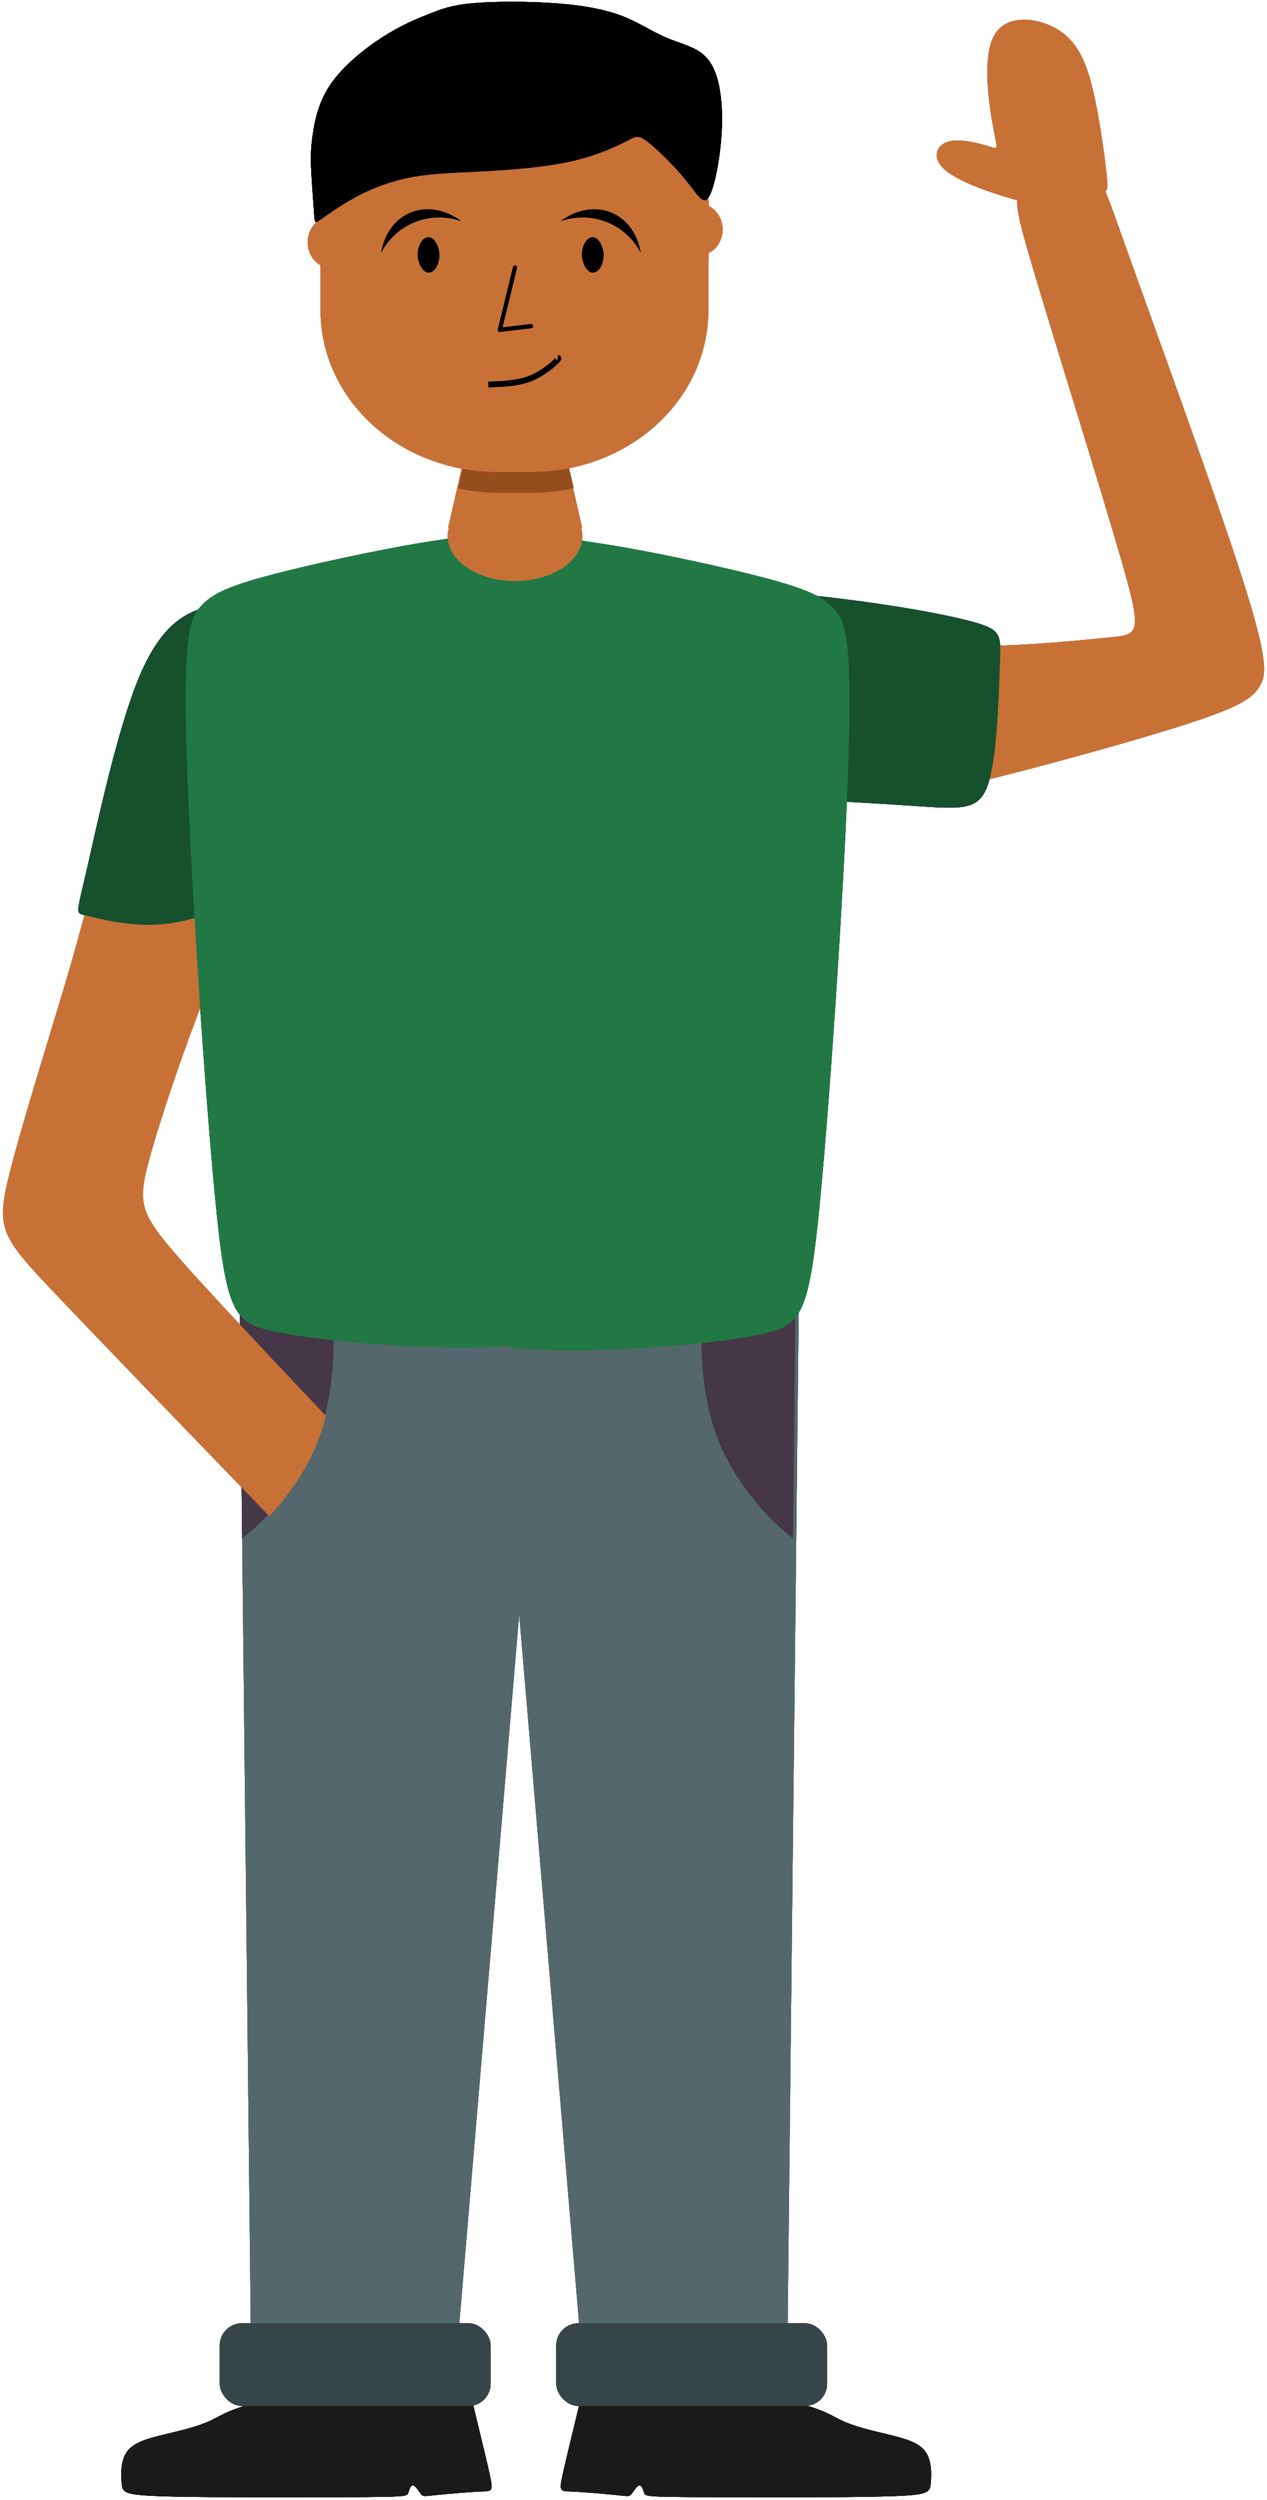 <?xml version="1.0" encoding="UTF-8" standalone="no"?>
<!-- Created with Inkscape (http://www.inkscape.org/) -->

<svg
   xmlns:dc="http://purl.org/dc/elements/1.1/"
   xmlns:cc="http://creativecommons.org/ns#"
   xmlns:rdf="http://www.w3.org/1999/02/22-rdf-syntax-ns#"
   xmlns:svg="http://www.w3.org/2000/svg"
   xmlns="http://www.w3.org/2000/svg"
   xmlns:sodipodi="http://sodipodi.sourceforge.net/DTD/sodipodi-0.dtd"
   xmlns:inkscape="http://www.inkscape.org/namespaces/inkscape"
   width="285.769mm"
   height="563.695mm"
   viewBox="0 0 285.77 563.695"
   version="1.1"
   id="svg8"
   inkscape:version="0.92.2 5c3e80d, 2017-08-06"
   sodipodi:docname="person-default.svg">
  <defs
     id="defs2">
    <inkscape:path-effect
       effect="bspline"
       id="path-effect1047"
       is_visible="true"
       weight="33.333"
       steps="2"
       helper_size="0"
       apply_no_weight="true"
       apply_with_weight="true"
       only_selected="false" />
    <inkscape:path-effect
       effect="bspline"
       id="path-effect1039"
       is_visible="true"
       weight="33.333"
       steps="2"
       helper_size="0"
       apply_no_weight="true"
       apply_with_weight="true"
       only_selected="false" />
    <inkscape:path-effect
       effect="bspline"
       id="path-effect1026"
       is_visible="true"
       weight="33.333"
       steps="2"
       helper_size="0"
       apply_no_weight="true"
       apply_with_weight="true"
       only_selected="false" />
    <inkscape:path-effect
       effect="bspline"
       id="path-effect1013"
       is_visible="true"
       weight="33.333"
       steps="2"
       helper_size="0"
       apply_no_weight="true"
       apply_with_weight="true"
       only_selected="false" />
    <inkscape:path-effect
       only_selected="false"
       apply_with_weight="true"
       apply_no_weight="true"
       helper_size="0"
       steps="2"
       weight="33.333"
       is_visible="true"
       id="path-effect1005"
       effect="bspline" />
    <inkscape:path-effect
       effect="bspline"
       id="path-effect999"
       is_visible="true"
       weight="33.333"
       steps="2"
       helper_size="0"
       apply_no_weight="true"
       apply_with_weight="true"
       only_selected="false" />
    <inkscape:path-effect
       effect="bspline"
       id="path-effect991"
       is_visible="true"
       weight="33.333"
       steps="2"
       helper_size="0"
       apply_no_weight="true"
       apply_with_weight="true"
       only_selected="false" />
    <inkscape:path-effect
       effect="bspline"
       id="path-effect987"
       is_visible="true"
       weight="33.333"
       steps="2"
       helper_size="0"
       apply_no_weight="true"
       apply_with_weight="true"
       only_selected="false" />
    <inkscape:path-effect
       only_selected="false"
       apply_with_weight="true"
       apply_no_weight="true"
       helper_size="0"
       steps="2"
       weight="33.333"
       is_visible="true"
       id="path-effect981"
       effect="bspline" />
    <inkscape:path-effect
       only_selected="false"
       apply_with_weight="true"
       apply_no_weight="true"
       helper_size="0"
       steps="2"
       weight="33.333"
       is_visible="true"
       id="path-effect971"
       effect="bspline" />
    <inkscape:path-effect
       only_selected="false"
       apply_with_weight="true"
       apply_no_weight="true"
       helper_size="0"
       steps="2"
       weight="33.333"
       is_visible="true"
       id="path-effect959"
       effect="bspline" />
    <inkscape:path-effect
       only_selected="false"
       apply_with_weight="true"
       apply_no_weight="true"
       helper_size="0"
       steps="2"
       weight="33.333"
       is_visible="true"
       id="path-effect948"
       effect="bspline" />
    <inkscape:path-effect
       effect="bspline"
       id="path-effect942"
       is_visible="true"
       weight="33.333"
       steps="2"
       helper_size="0"
       apply_no_weight="true"
       apply_with_weight="true"
       only_selected="false" />
    <inkscape:path-effect
       only_selected="false"
       apply_with_weight="true"
       apply_no_weight="true"
       helper_size="0"
       steps="2"
       weight="33.333"
       is_visible="true"
       id="path-effect935"
       effect="bspline" />
    <inkscape:path-effect
       only_selected="false"
       apply_with_weight="true"
       apply_no_weight="true"
       helper_size="0"
       steps="2"
       weight="33.333"
       is_visible="true"
       id="path-effect926"
       effect="bspline" />
    <inkscape:path-effect
       only_selected="false"
       apply_with_weight="true"
       apply_no_weight="true"
       helper_size="0"
       steps="2"
       weight="33.333"
       is_visible="true"
       id="path-effect922"
       effect="bspline" />
    <inkscape:path-effect
       effect="bspline"
       id="path-effect934"
       is_visible="true"
       weight="33.333"
       steps="2"
       helper_size="0"
       apply_no_weight="true"
       apply_with_weight="true"
       only_selected="false" />
    <inkscape:path-effect
       effect="bspline"
       id="path-effect914"
       is_visible="true"
       weight="33.333"
       steps="2"
       helper_size="0"
       apply_no_weight="true"
       apply_with_weight="true"
       only_selected="false" />
    <inkscape:path-effect
       only_selected="false"
       apply_with_weight="true"
       apply_no_weight="true"
       helper_size="0"
       steps="2"
       weight="33.333"
       is_visible="true"
       id="path-effect1150"
       effect="bspline" />
    <inkscape:path-effect
       only_selected="false"
       apply_with_weight="true"
       apply_no_weight="true"
       helper_size="0"
       steps="2"
       weight="33.333"
       is_visible="true"
       id="path-effect1142"
       effect="bspline" />
    <inkscape:path-effect
       only_selected="false"
       apply_with_weight="true"
       apply_no_weight="true"
       helper_size="0"
       steps="2"
       weight="33.333"
       is_visible="true"
       id="path-effect1130"
       effect="bspline" />
    <inkscape:path-effect
       only_selected="false"
       apply_with_weight="true"
       apply_no_weight="true"
       helper_size="0"
       steps="2"
       weight="33.333"
       is_visible="true"
       id="path-effect1120"
       effect="bspline" />
    <inkscape:path-effect
       effect="bspline"
       id="path-effect1112"
       is_visible="true"
       weight="33.333"
       steps="2"
       helper_size="0"
       apply_no_weight="true"
       apply_with_weight="true"
       only_selected="false" />
    <inkscape:path-effect
       only_selected="false"
       apply_with_weight="true"
       apply_no_weight="true"
       helper_size="0"
       steps="2"
       weight="33.333"
       is_visible="true"
       id="path-effect1106"
       effect="bspline" />
    <inkscape:path-effect
       only_selected="false"
       apply_with_weight="true"
       apply_no_weight="true"
       helper_size="0"
       steps="2"
       weight="33.333"
       is_visible="true"
       id="path-effect1098"
       effect="bspline" />
    <inkscape:path-effect
       only_selected="false"
       apply_with_weight="true"
       apply_no_weight="true"
       helper_size="0"
       steps="2"
       weight="33.333"
       is_visible="true"
       id="path-effect1094"
       effect="bspline" />
    <inkscape:path-effect
       effect="bspline"
       id="path-effect1028"
       is_visible="true"
       weight="33.333"
       steps="2"
       helper_size="0"
       apply_no_weight="true"
       apply_with_weight="true"
       only_selected="false" />
    <inkscape:path-effect
       effect="bspline"
       id="path-effect1019"
       is_visible="true"
       weight="33.333"
       steps="2"
       helper_size="0"
       apply_no_weight="true"
       apply_with_weight="true"
       only_selected="false" />
    <inkscape:path-effect
       effect="bspline"
       id="path-effect1014"
       is_visible="true"
       weight="33.333"
       steps="2"
       helper_size="0"
       apply_no_weight="true"
       apply_with_weight="true"
       only_selected="false" />
    <inkscape:path-effect
       effect="bspline"
       id="path-effect976"
       is_visible="true"
       weight="33.333"
       steps="2"
       helper_size="0"
       apply_no_weight="true"
       apply_with_weight="true"
       only_selected="false" />
    <inkscape:path-effect
       effect="bspline"
       id="path-effect962"
       is_visible="true"
       weight="33.333"
       steps="2"
       helper_size="0"
       apply_no_weight="true"
       apply_with_weight="true"
       only_selected="false" />
    <inkscape:path-effect
       effect="bspline"
       id="path-effect953"
       is_visible="true"
       weight="33.333"
       steps="2"
       helper_size="0"
       apply_no_weight="true"
       apply_with_weight="true"
       only_selected="false" />
    <inkscape:path-effect
       effect="bspline"
       id="path-effect949"
       is_visible="true"
       weight="33.333"
       steps="2"
       helper_size="0"
       apply_no_weight="true"
       apply_with_weight="true"
       only_selected="false" />
    <inkscape:path-effect
       effect="bspline"
       id="path-effect945"
       is_visible="true"
       weight="33.333"
       steps="2"
       helper_size="0"
       apply_no_weight="true"
       apply_with_weight="true"
       only_selected="false" />
    <inkscape:path-effect
       effect="bspline"
       id="path-effect940"
       is_visible="true"
       weight="33.333"
       steps="2"
       helper_size="0"
       apply_no_weight="true"
       apply_with_weight="true"
       only_selected="false" />
    <inkscape:path-effect
       effect="bspline"
       id="path-effect936"
       is_visible="true"
       weight="33.333"
       steps="2"
       helper_size="0"
       apply_no_weight="true"
       apply_with_weight="true"
       only_selected="false" />
    <inkscape:path-effect
       effect="bspline"
       id="path-effect932"
       is_visible="true"
       weight="33.333"
       steps="2"
       helper_size="0"
       apply_no_weight="true"
       apply_with_weight="true"
       only_selected="false" />
    <inkscape:path-effect
       effect="bspline"
       id="path-effect928"
       is_visible="true"
       weight="33.333"
       steps="2"
       helper_size="0"
       apply_no_weight="true"
       apply_with_weight="true"
       only_selected="false" />
    <inkscape:path-effect
       effect="bspline"
       id="path-effect924"
       is_visible="true"
       weight="33.333"
       steps="2"
       helper_size="0"
       apply_no_weight="true"
       apply_with_weight="true"
       only_selected="false" />
    <inkscape:path-effect
       effect="bspline"
       id="path-effect920"
       is_visible="true"
       weight="33.333"
       steps="2"
       helper_size="0"
       apply_no_weight="true"
       apply_with_weight="true"
       only_selected="false" />
    <inkscape:path-effect
       effect="bspline"
       id="path-effect916"
       is_visible="true"
       weight="33.333"
       steps="2"
       helper_size="0"
       apply_no_weight="true"
       apply_with_weight="true"
       only_selected="false" />
    <inkscape:path-effect
       only_selected="false"
       apply_with_weight="true"
       apply_no_weight="true"
       helper_size="0"
       steps="2"
       weight="33.333"
       is_visible="true"
       id="path-effect910"
       effect="bspline" />
    <inkscape:path-effect
       effect="bspline"
       id="path-effect906"
       is_visible="true"
       weight="33.333"
       steps="2"
       helper_size="0"
       apply_no_weight="true"
       apply_with_weight="true"
       only_selected="false" />
    <inkscape:path-effect
       effect="bspline"
       id="path-effect902"
       is_visible="true"
       weight="33.333"
       steps="2"
       helper_size="0"
       apply_no_weight="true"
       apply_with_weight="true"
       only_selected="false" />
    <inkscape:path-effect
       effect="bspline"
       id="path-effect898"
       is_visible="true"
       weight="33.333"
       steps="2"
       helper_size="0"
       apply_no_weight="true"
       apply_with_weight="true"
       only_selected="false" />
    <inkscape:path-effect
       effect="bspline"
       id="path-effect894"
       is_visible="true"
       weight="33.333"
       steps="2"
       helper_size="0"
       apply_no_weight="true"
       apply_with_weight="true"
       only_selected="false" />
    <inkscape:path-effect
       effect="bspline"
       id="path-effect890"
       is_visible="true"
       weight="33.333"
       steps="2"
       helper_size="0"
       apply_no_weight="true"
       apply_with_weight="true"
       only_selected="false" />
    <inkscape:path-effect
       effect="bspline"
       id="path-effect886"
       is_visible="true"
       weight="33.333"
       steps="2"
       helper_size="0"
       apply_no_weight="true"
       apply_with_weight="true"
       only_selected="false" />
    <inkscape:path-effect
       effect="bspline"
       id="path-effect882"
       is_visible="true"
       weight="33.333"
       steps="2"
       helper_size="0"
       apply_no_weight="true"
       apply_with_weight="true"
       only_selected="false" />
    <inkscape:path-effect
       effect="bspline"
       id="path-effect878"
       is_visible="true"
       weight="33.333"
       steps="2"
       helper_size="0"
       apply_no_weight="true"
       apply_with_weight="true"
       only_selected="false" />
    <inkscape:path-effect
       effect="bspline"
       id="path-effect874"
       is_visible="true"
       weight="33.333"
       steps="2"
       helper_size="0"
       apply_no_weight="true"
       apply_with_weight="true"
       only_selected="false" />
    <inkscape:path-effect
       effect="bspline"
       id="path-effect870"
       is_visible="true"
       weight="33.333"
       steps="2"
       helper_size="0"
       apply_no_weight="true"
       apply_with_weight="true"
       only_selected="false" />
    <inkscape:path-effect
       only_selected="false"
       apply_with_weight="true"
       apply_no_weight="true"
       helper_size="0"
       steps="2"
       weight="33.333"
       is_visible="true"
       id="path-effect866"
       effect="bspline" />
    <inkscape:path-effect
       effect="bspline"
       id="path-effect862"
       is_visible="true"
       weight="33.333"
       steps="2"
       helper_size="0"
       apply_no_weight="true"
       apply_with_weight="true"
       only_selected="false" />
    <inkscape:path-effect
       effect="bspline"
       id="path-effect858"
       is_visible="true"
       weight="33.333"
       steps="2"
       helper_size="0"
       apply_no_weight="true"
       apply_with_weight="true"
       only_selected="false" />
    <inkscape:path-effect
       effect="bspline"
       id="path-effect854"
       is_visible="true"
       weight="33.333"
       steps="2"
       helper_size="0"
       apply_no_weight="true"
       apply_with_weight="true"
       only_selected="false" />
    <inkscape:path-effect
       only_selected="false"
       apply_with_weight="true"
       apply_no_weight="true"
       helper_size="0"
       steps="2"
       weight="33.333"
       is_visible="true"
       id="path-effect1050"
       effect="bspline" />
    <inkscape:path-effect
       effect="bspline"
       id="path-effect1046"
       is_visible="true"
       weight="33.333"
       steps="2"
       helper_size="0"
       apply_no_weight="true"
       apply_with_weight="true"
       only_selected="false" />
    <inkscape:path-effect
       effect="bspline"
       id="path-effect1038"
       is_visible="true"
       weight="33.333"
       steps="2"
       helper_size="0"
       apply_no_weight="true"
       apply_with_weight="true"
       only_selected="false" />
    <inkscape:path-effect
       effect="bspline"
       id="path-effect1031"
       is_visible="true"
       weight="33.333"
       steps="2"
       helper_size="0"
       apply_no_weight="true"
       apply_with_weight="true"
       only_selected="false" />
    <inkscape:path-effect
       effect="bspline"
       id="path-effect1027"
       is_visible="true"
       weight="33.333"
       steps="2"
       helper_size="0"
       apply_no_weight="true"
       apply_with_weight="true"
       only_selected="false" />
    <inkscape:path-effect
       effect="bspline"
       id="path-effect952"
       is_visible="true"
       weight="33.333"
       steps="2"
       helper_size="0"
       apply_no_weight="true"
       apply_with_weight="true"
       only_selected="false" />
    <inkscape:path-effect
       effect="bspline"
       id="path-effect912"
       is_visible="true"
       weight="33.333"
       steps="2"
       helper_size="0"
       apply_no_weight="true"
       apply_with_weight="true"
       only_selected="false" />
    <inkscape:path-effect
       effect="bspline"
       id="path-effect908"
       is_visible="true"
       weight="33.333"
       steps="2"
       helper_size="0"
       apply_no_weight="true"
       apply_with_weight="true"
       only_selected="false" />
    <inkscape:path-effect
       effect="bspline"
       id="path-effect904"
       is_visible="true"
       weight="33.333"
       steps="2"
       helper_size="0"
       apply_no_weight="true"
       apply_with_weight="true"
       only_selected="false" />
    <inkscape:path-effect
       effect="bspline"
       id="path-effect896"
       is_visible="true"
       weight="33.333"
       steps="2"
       helper_size="0"
       apply_no_weight="true"
       apply_with_weight="true"
       only_selected="false" />
    <inkscape:path-effect
       effect="bspline"
       id="path-effect879"
       is_visible="true"
       weight="33.333"
       steps="2"
       helper_size="0"
       apply_no_weight="true"
       apply_with_weight="true"
       only_selected="false" />
    <inkscape:path-effect
       effect="bspline"
       id="path-effect871"
       is_visible="true"
       weight="33.333"
       steps="2"
       helper_size="0"
       apply_no_weight="true"
       apply_with_weight="true"
       only_selected="false" />
    <inkscape:path-effect
       effect="bspline"
       id="path-effect867"
       is_visible="true"
       weight="33.333"
       steps="2"
       helper_size="0"
       apply_no_weight="true"
       apply_with_weight="true"
       only_selected="false" />
    <inkscape:path-effect
       effect="bspline"
       id="path-effect855"
       is_visible="true"
       weight="33.333"
       steps="2"
       helper_size="0"
       apply_no_weight="true"
       apply_with_weight="true"
       only_selected="false" />
    <inkscape:path-effect
       effect="bspline"
       id="path-effect847"
       is_visible="true"
       weight="33.333"
       steps="2"
       helper_size="0"
       apply_no_weight="true"
       apply_with_weight="true"
       only_selected="false" />
    <inkscape:path-effect
       effect="bspline"
       id="path-effect843"
       is_visible="true"
       weight="33.333"
       steps="2"
       helper_size="0"
       apply_no_weight="true"
       apply_with_weight="true"
       only_selected="false" />
  </defs>
  <sodipodi:namedview
     id="base"
     pagecolor="#ffffff"
     bordercolor="#666666"
     borderopacity="1.0"
     inkscape:pageopacity="0.0"
     inkscape:pageshadow="2"
     inkscape:zoom="0.14544703"
     inkscape:cx="351.73676"
     inkscape:cy="1457.7452"
     inkscape:document-units="mm"
     inkscape:current-layer="layer1"
     showgrid="false"
     showborder="false"
     inkscape:snap-global="false"
     showguides="false"
     inkscape:guide-bbox="true"
     fit-margin-top="0"
     fit-margin-left="0"
     fit-margin-right="0"
     fit-margin-bottom="0"
     inkscape:window-width="1366"
     inkscape:window-height="709"
     inkscape:window-x="0"
     inkscape:window-y="0"
     inkscape:window-maximized="1" />
  <g
     inkscape:label="Layer 1"
     inkscape:groupmode="layer"
     id="layer1"
     transform="translate(268.541,10.716)">
    <path
       style="fill:#53676c;stroke:none;stroke-width:1.323;stroke-linecap:butt;stroke-linejoin:miter;stroke-miterlimit:4;stroke-dasharray:none;stroke-opacity:1"
       d="m -160.43,263.543 0.548,5.295 -54.592,16.573 2.573,235.393 h 46.307 l 14.159,-167.544 14.158,167.544 h 46.307 l 2.572,-235.393 -54.591,-16.573 0.548,-5.295 -8.995,2.731 z"
       id="path843"
       inkscape:connector-curvature="0" />
    <path
       style="fill:#c87137;fill-opacity:1;stroke:none;stroke-width:1.323;stroke-linecap:butt;stroke-linejoin:miter;stroke-miterlimit:4;stroke-dasharray:none;stroke-opacity:1"
       d="m -47.79,134.913 c 10.826,-3e-5 23.046,-1.286 29.585,-1.929 6.539,-0.643 7.396,-0.643 2.681,-17.038 -4.715,-16.395 -15.009,-49.206 -19.939,-65.821 -4.931,-16.615 -4.502,-17.044 -1.074,-18.115 3.428,-1.071 9.864,-2.787 13.079,-3.216 3.216,-0.429 3.216,0.429 9.649,18.442 6.433,18.014 19.293,53.162 25.402,72.242 6.11,19.08 5.467,22.081 3.966,24.547 -1.501,2.466 -3.859,4.395 -15.651,8.254 -11.792,3.859 -33.014,9.647 -43.84,12.327 -10.827,2.68 -11.255,2.251 -17.365,-0.857 -6.11,-3.109 -17.901,-8.897 -21.545,-14.578 -3.644,-5.681 0.858,-11.255 7.825,-13.399 6.967,-2.144 16.401,-0.857 27.227,-0.857 z"
       id="path947"
       inkscape:connector-curvature="0"
       inkscape:original-d="m -49.184039,136.19933 c 12.220125,-1.28657 24.439985,-2.57287 36.659581,-3.85891 0.857779,-2.6e-4 1.715333,-2.6e-4 2.5726019,0 C -20.238824,99.5496 -30.53241,66.738804 -40.823082,33.93839 c 0.42903,-0.42903 0.857798,-0.857798 1.286301,-1.286301 6.427801,-1.714275 12.863277,-3.4304 19.294517,-5.145204 2.65e-4,0.857226 2.65e-4,1.714804 0,2.572602 12.8672432,35.16948 25.7262867,70.317533 38.589032,105.476693 -0.642887,3.00111 -1.286037,6.00247 -1.92945,9.0041 -2.358197,1.92939 -4.716174,3.85864 -7.074657,5.78836 -21.226296,5.7888 -42.447672,11.57644 -63.671904,17.36506 -0.428509,-0.42903 -0.857269,-0.85779 -1.286301,-1.2863 -11.790828,-5.78862 -23.581924,-11.57697 -35.373281,-17.36506 4.502362,-5.57429 9.004372,-11.14821 13.506162,-16.72192 9.432649,1.28597 18.866014,2.57234 28.298624,3.85891 z"
       inkscape:path-effect="#path-effect949" />
    <path
       style="fill:#16502d;stroke:none;stroke-width:1.323;stroke-linecap:butt;stroke-linejoin:miter;stroke-miterlimit:4;stroke-dasharray:none;stroke-opacity:1"
       d="m -79.131,124.237 c 13.519,1.653 25.162,3.804 30.877,5.496 5.715,1.691 5.503,2.923 5.232,9.929 -0.272,7.005 -0.603,19.779 -2.539,26.05 -1.936,6.27 -5.477,6.035 -16.1,5.327 -10.623,-0.707 -28.326,-1.886 -43.656,-1.687 -15.33,0.199 -28.285,1.777 -30.91,-6.173 -2.625,-7.95 5.081,-25.427 16.631,-33.588 11.551,-8.161 26.946,-7.006 40.465,-5.353 z"
       id="path938"
       inkscape:connector-curvature="0"
       inkscape:original-d="m -77.254939,123.73912 c 11.643006,2.15101 23.285663,4.30216 34.927971,6.45344 -0.211482,1.23181 -0.423322,2.46383 -0.635507,3.69594 -0.331246,12.7781 -0.662732,25.55239 -0.994625,38.3288 -3.540526,-0.23592 -7.081324,-0.47169 -10.622511,-0.70733 -17.705526,-1.17913 -35.408027,-2.3579 -53.112559,-3.53665 -12.9552,1.57748 -25.91028,3.15504 -38.86593,4.73276 7.70628,-17.47788 15.4118,-34.95466 23.11717,-52.43178 15.39547,1.15479 30.791007,2.30975 46.185991,3.46482 z"
       inkscape:path-effect="#path-effect940" />
    <path
       style="fill:#453748;stroke:none;stroke-width:1.323;stroke-linecap:butt;stroke-linejoin:miter;stroke-miterlimit:4;stroke-dasharray:none;stroke-opacity:1"
       d="m -193.905,279.166 -20.569,6.244 0.554,50.69 c 4.866,-3.61 12.648,-11.764 16.704,-21.749 4.18,-10.29 4.395,-22.51 3.537,-32.801 -0.067,-0.809 -0.144,-1.601 -0.226,-2.385 z"
       id="path960"
       inkscape:connector-curvature="0" />
    <path
       id="path967"
       d="m -109.702,279.166 20.569,6.244 -0.554,50.69 c -4.866,-3.61 -12.648,-11.764 -16.704,-21.749 -4.18,-10.29 -4.395,-22.51 -3.537,-32.801 0.067,-0.809 0.144,-1.601 0.226,-2.385 z"
       style="fill:#453748;stroke:none;stroke-width:1.323;stroke-linecap:butt;stroke-linejoin:miter;stroke-miterlimit:4;stroke-dasharray:none;stroke-opacity:1"
       inkscape:connector-curvature="0" />
    <path
       style="fill:#1a1a1a;stroke:none;stroke-width:1.323;stroke-linecap:butt;stroke-linejoin:miter;stroke-miterlimit:4;stroke-dasharray:none;stroke-opacity:1"
       d="m -206.38,530.29 c -9.594,1.447 -11.737,3.376 -14.739,4.77 -3.002,1.394 -6.86,2.251 -10.397,3.109 -3.537,0.858 -6.753,1.715 -8.307,3.752 -1.554,2.037 -1.447,5.252 -1.286,7.182 0.161,1.93 0.375,2.573 6.648,2.894 6.272,0.322 18.596,0.322 29.208,0.322 10.612,0 19.509,0 24.011,-0.107 4.502,-0.107 4.609,-0.322 4.823,-0.964 0.214,-0.642 0.536,-1.716 1.072,-1.609 0.536,0.107 1.286,1.394 1.769,1.983 0.483,0.59 0.697,0.482 3.266,0.215 2.569,-0.268 7.507,-0.697 10.133,-0.804 2.626,-0.107 2.948,0.107 2.144,-3.644 -0.804,-3.751 -2.734,-11.47 -3.698,-15.544 -0.965,-4.073 -0.965,-4.502 -9.481,-4.234 -8.516,0.268 -25.57,1.233 -35.164,2.68 z"
       id="path900"
       inkscape:connector-curvature="0"
       inkscape:original-d="m -213.83058,529.80745 c -2.14357,1.92921 -4.2874,3.85866 -6.4315,5.78837 -3.85914,0.85738 -7.71755,1.71479 -11.57671,2.57259 -3.21575,0.85733 -6.43124,1.71482 -9.64726,2.5726 0.10746,3.2158 0.21465,6.43126 0.32157,9.64727 0.21467,0.64293 0.42903,1.28603 0.64315,1.92944 12.33036,0 24.65437,0 36.98116,0 8.89699,0 17.7941,0 26.69075,0 0.10745,-0.21463 0.21465,-0.42902 0.32157,-0.64315 0.32137,-1.07058 0.64342,-2.1441 0.96473,-3.21574 0.75039,1.28566 1.50095,2.57233 2.25103,3.85889 0.21466,-0.10744 0.42903,-0.21463 0.64315,-0.32157 4.92378,-0.42839 9.8619,-0.85781 14.79246,-1.2863 0.32182,0.2141 0.64341,0.42849 0.96472,0.64315 -1.92882,-7.7166 -3.85863,-15.43587 -5.78835,-23.15342 2.7e-4,-0.42903 2.7e-4,-0.85778 0,-1.2863 -17.03271,0.96388 -34.08671,1.92918 -51.13047,2.89417 z"
       inkscape:path-effect="#path-effect902" />
    <rect
       style="opacity:1;fill:#374548;fill-opacity:1;fill-rule:nonzero;stroke:none;stroke-width:1.323;stroke-miterlimit:4;stroke-dasharray:none;stroke-opacity:1"
       id="rect848"
       width="61.099"
       height="18.651"
       x="-218.976"
       y="513.086"
       rx="5" />
    <path
       inkscape:original-d="m -85.883626,529.80745 c 2.14357,1.92921 4.2874,3.85866 6.4315,5.78837 3.85914,0.85738 7.71755,1.71479 11.57671,2.57259 3.21575,0.85733 6.43124,1.71482 9.64726,2.5726 -0.10746,3.2158 -0.21465,6.43126 -0.32157,9.64727 -0.21467,0.64293 -0.42903,1.28603 -0.64315,1.92944 -12.33036,0 -24.65437,0 -36.98116,0 -8.896994,0 -17.794104,0 -26.690754,0 -0.10745,-0.21463 -0.21465,-0.42902 -0.32157,-0.64315 -0.32137,-1.07058 -0.64342,-2.1441 -0.96473,-3.21574 -0.75039,1.28566 -1.50095,2.57233 -2.25103,3.85889 -0.21466,-0.10744 -0.42903,-0.21463 -0.64315,-0.32157 -4.92378,-0.42839 -9.8619,-0.85781 -14.79246,-1.2863 -0.32182,0.2141 -0.64341,0.42849 -0.96472,0.64315 1.92882,-7.7166 3.85863,-15.43587 5.78835,-23.15342 -2.7e-4,-0.42903 -2.7e-4,-0.85778 0,-1.2863 17.03271,0.96388 34.08671,1.92918 51.130474,2.89417 z"
       inkscape:connector-curvature="0"
       id="path908"
       d="m -93.334,530.29 c 9.594,1.447 11.737,3.376 14.739,4.77 3.002,1.394 6.86,2.251 10.397,3.109 3.537,0.858 6.753,1.715 8.307,3.752 1.554,2.037 1.447,5.252 1.286,7.182 -0.161,1.93 -0.375,2.573 -6.648,2.894 -6.272,0.322 -18.596,0.322 -29.208,0.322 -10.612,0 -19.509,0 -24.011,-0.107 -4.502,-0.107 -4.609,-0.322 -4.823,-0.964 -0.214,-0.642 -0.536,-1.716 -1.072,-1.609 -0.536,0.107 -1.286,1.394 -1.769,1.983 -0.483,0.59 -0.697,0.482 -3.266,0.215 -2.569,-0.268 -7.507,-0.697 -10.133,-0.804 -2.626,-0.107 -2.948,0.107 -2.144,-3.644 0.804,-3.751 2.734,-11.47 3.698,-15.544 0.965,-4.073 0.965,-4.502 9.481,-4.234 8.516,0.268 25.57,1.233 35.164,2.68 z"
       style="fill:#1a1a1a;stroke:none;stroke-width:1.323;stroke-linecap:butt;stroke-linejoin:miter;stroke-miterlimit:4;stroke-dasharray:none;stroke-opacity:1"
       inkscape:path-effect="#path-effect910" />
    <rect
       rx="5"
       y="513.086"
       x="-143.084"
       height="18.651"
       width="61.099"
       id="rect850"
       style="opacity:1;fill:#374548;fill-opacity:1;fill-rule:nonzero;stroke:none;stroke-width:1.323;stroke-miterlimit:4;stroke-dasharray:none;stroke-opacity:1" />
    <path
       style="fill:#16502d;stroke:none;stroke-width:1.323;stroke-linecap:butt;stroke-linejoin:miter;stroke-miterlimit:4;stroke-dasharray:none;stroke-opacity:1"
       d="m -222.334,126.223 c -4.851,1.44 -10.157,4.32 -15.008,16.145 -4.851,11.825 -9.247,32.592 -11.597,42.824 -2.35,10.233 -2.653,9.929 -0.379,10.46 2.274,0.531 7.125,1.895 12.81,2.122 5.685,0.227 12.203,-0.682 24.937,-6.518 12.733,-5.836 31.683,-16.6 33.199,-28.499 1.516,-11.9 -14.402,-24.937 -24.558,-31.455 -10.157,-6.518 -14.553,-6.518 -19.404,-5.078 z"
       id="path914"
       inkscape:connector-curvature="0"
       inkscape:original-d="m -221.87943,124.78287 c -5.30545,2.87998 -10.61117,5.76023 -15.91716,8.64075 -4.39617,20.76908 -8.79207,41.53595 -13.18851,62.30432 -0.30292,-0.30345 -0.6061,-0.60663 -0.90955,-0.90955 4.85121,1.36407 9.70216,2.72839 14.55284,4.09299 6.51848,-0.90979 13.03718,-1.81937 19.55537,-2.72866 18.94841,-10.76281 37.89827,-21.52633 56.84701,-32.2891 -15.91663,-13.03697 -31.83406,-26.0741 -47.75149,-39.11075 -4.39591,-2.6e-4 -8.79207,-2.6e-4 -13.18851,0 z"
       inkscape:path-effect="#path-effect916" />
    <path
       style="fill:#217844;stroke:none;stroke-width:1.323;stroke-linecap:butt;stroke-linejoin:miter;stroke-miterlimit:4;stroke-dasharray:none;stroke-opacity:1"
       d="m -152.428,92.32 c -0.144,-0.022 -0.286,0.037 -0.427,0.157 -1.501,1.286 -2.787,9.648 -5.145,13.721 -2.358,4.073 -5.788,3.859 -15.543,5.467 -9.754,1.608 -25.833,5.038 -35.266,7.61 -9.433,2.573 -12.22,4.288 -14.471,6.753 -2.251,2.466 -3.966,5.681 -3.215,31.838 0.75,26.157 3.966,75.246 6.431,101.08 2.465,25.833 4.181,28.406 12.542,30.335 8.361,1.929 23.367,3.216 34.194,3.645 9.135,0.362 15.168,0.116 19.252,-0.1 0.655,0.434 1.434,0.478 2.362,0.528 3.966,0.214 10.612,0.643 21.438,0.214 10.826,-0.429 25.833,-1.715 34.194,-3.644 8.361,-1.929 10.076,-4.502 12.542,-30.336 2.465,-25.833 5.681,-74.922 6.431,-101.08 0.75,-26.157 -0.965,-29.372 -3.216,-31.838 -2.251,-2.466 -5.038,-4.181 -14.471,-6.753 -9.433,-2.573 -25.512,-6.003 -35.266,-7.611 -9.754,-1.608 -13.185,-1.393 -15.543,-5.467 -2.358,-4.073 -3.644,-12.434 -5.145,-13.721 -0.29,-0.249 -0.588,-0.228 -0.89,0.209 -0.265,-0.663 -0.529,-0.971 -0.789,-1.01 z"
       id="path1044"
       inkscape:connector-curvature="0" />
    <path
       style="opacity:1;fill:#c87137;fill-opacity:1;fill-rule:nonzero;stroke:none;stroke-width:1.323;stroke-miterlimit:4;stroke-dasharray:none;stroke-opacity:1"
       d="m -162.158,85.082 -5.292,23.154 h 0.176 a 15.186,10.133 0 0 0 -0.282,1.92 15.186,10.133 0 0 0 15.186,10.133 15.186,10.133 0 0 0 15.186,-10.133 15.186,10.133 0 0 0 -0.287,-1.92 h 0.22 l -5.292,-23.154 z"
       id="rect980"
       inkscape:connector-curvature="0" />
    <path
       inkscape:connector-curvature="0"
       style="opacity:1;fill:#c87137;fill-opacity:1;fill-rule:nonzero;stroke:none;stroke-width:1.323;stroke-miterlimit:4;stroke-dasharray:none;stroke-opacity:1"
       d="m -177.412,15.943 c -16.896,0 -18.973,9.461 -19.008,22.909 a 5.145,5.753 0 0 0 -2.72,5.068 5.145,5.753 0 0 0 2.868,5.15 c 0.016,1.101 0.027,2.215 0.027,3.343 v 6.809 c 0,20.205 17.84,36.471 40,36.471 h 7.469 c 22.16,0 40,-16.266 40,-36.471 v -6.809 c 0,-2.081 0.036,-4.107 0.075,-6.091 a 5.145,5.753 0 0 0 3.14,-5.297 5.145,5.753 0 0 0 -3.095,-5.268 c -0.401,-11.781 -3.386,-19.814 -18.954,-19.814 z"
       id="rect829" />
    <path
       style="fill:#000000;stroke:none;stroke-width:0.794;stroke-linecap:butt;stroke-linejoin:miter;stroke-miterlimit:4;stroke-dasharray:none;stroke-opacity:1"
       d="m -197.692,37.542 c -0.161,-2.198 -0.482,-6.592 -0.643,-9.54 -0.161,-2.948 -0.161,-4.449 0.214,-7.503 0.375,-3.055 1.126,-7.665 3.966,-11.952 2.841,-4.288 7.772,-8.254 11.952,-10.934 4.18,-2.68 7.611,-4.073 10.451,-5.199 2.84,-1.125 5.092,-1.983 9.915,-2.412 4.823,-0.429 12.22,-0.429 18.33,6.44e-5 6.11,0.429 10.934,1.286 14.809,2.708 3.876,1.422 6.951,3.509 9.952,4.849 3.001,1.34 6.003,1.983 8.147,3.484 2.144,1.501 3.43,3.859 4.18,7.289 0.75,3.43 0.965,7.932 0.482,13.077 -0.482,5.145 -1.661,10.933 -2.894,12.541 -1.233,1.608 -2.519,-0.965 -5.092,-4.127 -2.572,-3.162 -6.432,-6.914 -8.575,-8.575 -2.144,-1.662 -2.572,-1.233 -4.986,5.5e-4 -2.413,1.233 -6.805,3.269 -12.808,4.555 -6.003,1.286 -13.613,1.822 -19.723,2.144 -6.11,0.322 -10.719,0.429 -15.06,1.179 -4.341,0.75 -8.414,2.144 -12.113,4.02 -3.698,1.876 -7.021,4.234 -8.682,5.413 -1.662,1.179 -1.662,1.179 -1.823,-1.018 z"
       id="path906"
       inkscape:connector-curvature="0"
       inkscape:original-d="m -197.53116,39.739781 c -0.32131,-4.395126 -0.64289,-8.789987 -0.96473,-13.184584 2.6e-4,-1.500877 2.6e-4,-3.001634 0,-4.502054 0.75047,-4.608698 1.50095,-9.218756 2.25103,-13.827737 4.93076,-3.9661015 9.8619,-7.93245442 14.79246,-11.8982848 3.4302,-1.3936755 6.86054,-2.7872502 10.29041,-4.1804786 2.25108,-0.8577185 4.50232,-1.7153326 6.75308,-2.5726016 7.39544,-2.65e-4 14.79272,-2.65e-4 22.18869,0 4.82372,0.8572383 9.64752,1.7148032 14.47089,2.5726016 2.89431,2.03629 6.003,4.0730223 9.0041,6.1099302 3.00158,0.6428735 6.00301,1.28603649 9.00411,1.9294516 1.28648,2.3577979 2.57287,4.7161726 3.85891,7.074656 0.21465,4.5019656 0.42903,9.0038426 0.64314,13.5061616 -1.1789,5.788413 -2.35795,11.576443 -3.53732,17.365064 -1.28611,-2.573002 -2.57234,-5.145469 -3.85891,-7.717806 -3.85848,-3.751824 -7.71754,-7.503688 -11.5767,-11.255135 -0.42851,0.428503 -0.85727,0.85727 -1.28631,1.286301 -4.3973,2.037636 -8.78945,4.073022 -13.18458,6.109931 -7.6109,0.535734 -15.22097,1.071652 -22.83185,1.607875 -4.60915,0.106932 -9.21822,0.21412 -13.82773,0.321575 -4.07326,1.393312 -8.14631,2.786721 -12.21986,4.18048 -3.32294,2.358138 -6.64519,4.715862 -9.96883,7.074654 2.6e-4,-2.65e-4 2.6e-4,-2.65e-4 0,0 z"
       sodipodi:nodetypes="ccccccccccccccccccccccc"
       inkscape:path-effect="#path-effect908" />
    <rect
       style="opacity:1;fill:#000000;fill-opacity:1;fill-rule:nonzero;stroke:none;stroke-width:0.357;stroke-miterlimit:4;stroke-dasharray:none;stroke-opacity:1"
       id="rect937"
       width="4.912"
       height="8"
       x="-174.335"
       y="42.757"
       rx="9.001" />
    <rect
       rx="9.001"
       y="42.757"
       x="-137.293"
       height="8"
       width="4.912"
       id="rect939"
       style="opacity:1;fill:#000000;fill-opacity:1;fill-rule:nonzero;stroke:none;stroke-width:0.357;stroke-miterlimit:4;stroke-dasharray:none;stroke-opacity:1" />
    <rect
       style="opacity:1;fill:#000000;fill-opacity:1;fill-rule:nonzero;stroke:none;stroke-width:0.529;stroke-miterlimit:4;stroke-dasharray:none;stroke-opacity:1"
       id="rect946"
       width="0.952"
       height="15.233"
       x="-136.791"
       y="83.789"
       transform="rotate(13.689)"
       rx="0.419" />
    <rect
       transform="matrix(0.112,0.994,-0.993,0.119,0,0)"
       y="154.413"
       x="44.161"
       height="8.006"
       width="0.976"
       id="rect948"
       style="opacity:1;fill:#000000;fill-opacity:1;fill-rule:nonzero;stroke:none;stroke-width:0.529;stroke-miterlimit:4;stroke-dasharray:none;stroke-opacity:1"
       rx="0.419" />
    <path
       style="fill:none;stroke:none;stroke-width:1.323;stroke-linecap:butt;stroke-linejoin:miter;stroke-miterlimit:4;stroke-dasharray:none;stroke-opacity:1"
       d="m -158.401,75.985 c 3.196,-0.122 6.391,-0.244 9.104,-1.229 2.713,-0.985 4.944,-2.832 5.954,-3.777 1.01,-0.945 0.8,-0.987 0.59,-1.029"
       id="path950"
       inkscape:connector-curvature="0"
       inkscape:original-d="m -158.40072,75.984803 c 3.19583,-0.122311 6.39133,-0.244416 9.58653,-0.366313 2.23075,-1.847152 4.46164,-3.694465 6.69199,-5.541389 -0.20983,-0.04251 -0.42002,-0.08482 -0.6305,-0.126925"
       inkscape:path-effect="#path-effect952" />
    <path
       style="opacity:1;fill:#000000;fill-opacity:1;fill-rule:nonzero;stroke:none;stroke-width:0;stroke-miterlimit:4;stroke-dasharray:none;stroke-opacity:1"
       d="m -130.475,37.285 a 12.265,15.331 23.518 0 0 -11.724,1.925 15.034,15.331 23.518 0 1 10.958,0.331 15.034,15.331 23.518 0 1 7.241,6.803 12.265,15.331 23.518 0 0 -6.475,-9.059 z"
       id="path973"
       inkscape:connector-curvature="0" />
    <path
       inkscape:connector-curvature="0"
       id="path978"
       d="m -176.128,37.285 a 15.331,12.265 66.482 0 1 11.724,1.925 15.331,15.034 66.482 0 0 -10.958,0.331 15.331,15.034 66.482 0 0 -7.241,6.803 15.331,12.265 66.482 0 1 6.475,-9.059 z"
       style="opacity:1;fill:#000000;fill-opacity:1;fill-rule:nonzero;stroke:none;stroke-width:0;stroke-miterlimit:4;stroke-dasharray:none;stroke-opacity:1" />
    <path
       style="fill:#c87137;fill-opacity:1;stroke:none;stroke-width:1.323;stroke-linecap:butt;stroke-linejoin:miter;stroke-miterlimit:4;stroke-dasharray:none;stroke-opacity:1"
       d="m -41.252,33.831 c -5.36,-1.608 -11.791,-3.966 -14.471,-6.539 -2.68,-2.573 -1.608,-5.36 1.179,-6.11 2.787,-0.75 7.289,0.536 9.326,1.179 2.037,0.643 1.608,0.643 0.643,-4.613 -0.965,-5.256 -2.465,-15.754 0.322,-20.578 2.787,-4.824 9.862,-3.966 14.364,-1.179 4.502,2.787 6.431,7.503 7.932,13.935 1.501,6.432 2.573,14.578 3.001,18.544 0.429,3.966 0.214,3.752 -1.286,4.502 -1.501,0.75 -4.288,2.465 -7.825,2.894 -3.538,0.429 -7.825,-0.429 -13.184,-2.036 z"
       id="path1017"
       inkscape:connector-curvature="0"
       inkscape:original-d="m -40.17993,34.581542 c -6.431243,-2.358486 -12.862748,-4.716704 -19.294517,-7.074657 1.072205,-2.787314 2.144099,-5.574236 3.215751,-8.360958 4.501803,1.285889 9.004374,2.572338 13.506161,3.858903 -0.428484,-2.64e-4 -0.857268,-2.64e-4 -1.286301,0 -1.501346,-10.511539 -3.001102,-21.0098483 -4.502052,-31.514376 7.074771,0.8572514 14.149576,1.7148035 21.223968,2.5726023 1.929653,4.7160197 3.859167,9.43261 5.788355,14.1493119 1.072211,8.1465388 2.144099,16.2928828 3.215751,24.4397208 -0.214124,-0.214654 -0.4285,-0.429033 -0.643149,-0.643152 -2.786721,1.714804 -5.573707,3.429873 -8.360957,5.145207 -4.287883,-0.857896 -8.575077,-1.715334 -12.86301,-2.572602 z"
       inkscape:path-effect="#path-effect1019" />
    <path
       inkscape:connector-curvature="0"
       id="path1090"
       d="m -160.43,263.543 0.548,5.295 -54.592,16.573 2.573,235.393 h 46.307 l 14.159,-167.544 14.158,167.544 h 46.307 l 2.572,-235.393 -54.591,-16.573 0.548,-5.295 -8.995,2.731 z"
       style="fill:#53676c;stroke:none;stroke-width:1.323;stroke-linecap:butt;stroke-linejoin:miter;stroke-miterlimit:4;stroke-dasharray:none;stroke-opacity:1" />
    <path
       inkscape:path-effect="#path-effect1094"
       inkscape:original-d="m -49.184039,136.19933 c 12.220125,-1.28657 24.439985,-2.57287 36.659581,-3.85891 0.857779,-2.6e-4 1.715333,-2.6e-4 2.5726019,0 C -20.238824,99.5496 -30.53241,66.738804 -40.823082,33.93839 c 0.42903,-0.42903 0.857798,-0.857798 1.286301,-1.286301 6.427801,-1.714275 12.863277,-3.4304 19.294517,-5.145204 2.65e-4,0.857226 2.65e-4,1.714804 0,2.572602 12.8672432,35.16948 25.7262867,70.317533 38.589032,105.476693 -0.642887,3.00111 -1.286037,6.00247 -1.92945,9.0041 -2.358197,1.92939 -4.716174,3.85864 -7.074657,5.78836 -21.226296,5.7888 -42.447672,11.57644 -63.671904,17.36506 -0.428509,-0.42903 -0.857269,-0.85779 -1.286301,-1.2863 -11.790828,-5.78862 -23.581924,-11.57697 -35.373281,-17.36506 4.502362,-5.57429 9.004372,-11.14821 13.506162,-16.72192 9.432649,1.28597 18.866014,2.57234 28.298624,3.85891 z"
       inkscape:connector-curvature="0"
       id="path1092"
       d="m -47.79,134.913 c 10.826,-3e-5 23.046,-1.286 29.585,-1.929 6.539,-0.643 7.396,-0.643 2.681,-17.038 -4.715,-16.395 -15.009,-49.206 -19.939,-65.821 -4.931,-16.615 -4.502,-17.044 -1.074,-18.115 3.428,-1.071 9.864,-2.787 13.079,-3.216 3.216,-0.429 3.216,0.429 9.649,18.442 6.433,18.014 19.293,53.162 25.402,72.242 6.11,19.08 5.467,22.081 3.966,24.547 -1.501,2.466 -3.859,4.395 -15.651,8.254 -11.792,3.859 -33.014,9.647 -43.84,12.327 -10.827,2.68 -11.255,2.251 -17.365,-0.857 -6.11,-3.109 -17.901,-8.897 -21.545,-14.578 -3.644,-5.681 0.858,-11.255 7.825,-13.399 6.967,-2.144 16.401,-0.857 27.227,-0.857 z"
       style="fill:#c87137;fill-opacity:1;stroke:none;stroke-width:1.323;stroke-linecap:butt;stroke-linejoin:miter;stroke-miterlimit:4;stroke-dasharray:none;stroke-opacity:1" />
    <path
       inkscape:path-effect="#path-effect1098"
       inkscape:original-d="m -77.254939,123.73912 c 11.643006,2.15101 23.285663,4.30216 34.927971,6.45344 -0.211482,1.23181 -0.423322,2.46383 -0.635507,3.69594 -0.331246,12.7781 -0.662732,25.55239 -0.994625,38.3288 -3.540526,-0.23592 -7.081324,-0.47169 -10.622511,-0.70733 -17.705526,-1.17913 -35.408027,-2.3579 -53.112559,-3.53665 -12.9552,1.57748 -25.91028,3.15504 -38.86593,4.73276 7.70628,-17.47788 15.4118,-34.95466 23.11717,-52.43178 15.39547,1.15479 30.791007,2.30975 46.185991,3.46482 z"
       inkscape:connector-curvature="0"
       id="path1096"
       d="m -79.131,124.237 c 13.519,1.653 25.162,3.804 30.877,5.496 5.715,1.691 5.503,2.923 5.232,9.929 -0.272,7.005 -0.603,19.779 -2.539,26.05 -1.936,6.27 -5.477,6.035 -16.1,5.327 -10.623,-0.707 -28.326,-1.886 -43.656,-1.687 -15.33,0.199 -28.285,1.777 -30.91,-6.173 -2.625,-7.95 5.081,-25.427 16.631,-33.588 11.551,-8.161 26.946,-7.006 40.465,-5.353 z"
       style="fill:#16502d;stroke:none;stroke-width:1.323;stroke-linecap:butt;stroke-linejoin:miter;stroke-miterlimit:4;stroke-dasharray:none;stroke-opacity:1" />
    <path
       inkscape:connector-curvature="0"
       id="path1100"
       d="m -193.905,279.166 -20.569,6.244 0.554,50.69 c 4.866,-3.61 12.648,-11.764 16.704,-21.749 4.18,-10.29 4.395,-22.51 3.537,-32.801 -0.067,-0.809 -0.144,-1.601 -0.226,-2.385 z"
       style="fill:#453748;stroke:none;stroke-width:1.323;stroke-linecap:butt;stroke-linejoin:miter;stroke-miterlimit:4;stroke-dasharray:none;stroke-opacity:1" />
    <path
       inkscape:connector-curvature="0"
       style="fill:#453748;stroke:none;stroke-width:1.323;stroke-linecap:butt;stroke-linejoin:miter;stroke-miterlimit:4;stroke-dasharray:none;stroke-opacity:1"
       d="m -109.702,279.166 20.569,6.244 -0.554,50.69 c -4.866,-3.61 -12.648,-11.764 -16.704,-21.749 -4.18,-10.29 -4.395,-22.51 -3.537,-32.801 0.067,-0.809 0.144,-1.601 0.226,-2.385 z"
       id="path1102" />
    <path
       inkscape:path-effect="#path-effect1106"
       inkscape:original-d="m -213.83058,529.80745 c -2.14357,1.92921 -4.2874,3.85866 -6.4315,5.78837 -3.85914,0.85738 -7.71755,1.71479 -11.57671,2.57259 -3.21575,0.85733 -6.43124,1.71482 -9.64726,2.5726 0.10746,3.2158 0.21465,6.43126 0.32157,9.64727 0.21467,0.64293 0.42903,1.28603 0.64315,1.92944 12.33036,0 24.65437,0 36.98116,0 8.89699,0 17.7941,0 26.69075,0 0.10745,-0.21463 0.21465,-0.42902 0.32157,-0.64315 0.32137,-1.07058 0.64342,-2.1441 0.96473,-3.21574 0.75039,1.28566 1.50095,2.57233 2.25103,3.85889 0.21466,-0.10744 0.42903,-0.21463 0.64315,-0.32157 4.92378,-0.42839 9.8619,-0.85781 14.79246,-1.2863 0.32182,0.2141 0.64341,0.42849 0.96472,0.64315 -1.92882,-7.7166 -3.85863,-15.43587 -5.78835,-23.15342 2.7e-4,-0.42903 2.7e-4,-0.85778 0,-1.2863 -17.03271,0.96388 -34.08671,1.92918 -51.13047,2.89417 z"
       inkscape:connector-curvature="0"
       id="path1104"
       d="m -206.38,530.29 c -9.594,1.447 -11.737,3.376 -14.739,4.77 -3.002,1.394 -6.86,2.251 -10.397,3.109 -3.537,0.858 -6.753,1.715 -8.307,3.752 -1.554,2.037 -1.447,5.252 -1.286,7.182 0.161,1.93 0.375,2.573 6.648,2.894 6.272,0.322 18.596,0.322 29.208,0.322 10.612,0 19.509,0 24.011,-0.107 4.502,-0.107 4.609,-0.322 4.823,-0.964 0.214,-0.642 0.536,-1.716 1.072,-1.609 0.536,0.107 1.286,1.394 1.769,1.983 0.483,0.59 0.697,0.482 3.266,0.215 2.569,-0.268 7.507,-0.697 10.133,-0.804 2.626,-0.107 2.948,0.107 2.144,-3.644 -0.804,-3.751 -2.734,-11.47 -3.698,-15.544 -0.965,-4.073 -0.965,-4.502 -9.481,-4.234 -8.516,0.268 -25.57,1.233 -35.164,2.68 z"
       style="fill:#1a1a1a;stroke:none;stroke-width:1.323;stroke-linecap:butt;stroke-linejoin:miter;stroke-miterlimit:4;stroke-dasharray:none;stroke-opacity:1" />
    <rect
       rx="5"
       y="513.086"
       x="-218.976"
       height="18.651"
       width="61.099"
       id="rect1108"
       style="opacity:1;fill:#374548;fill-opacity:1;fill-rule:nonzero;stroke:none;stroke-width:1.323;stroke-miterlimit:4;stroke-dasharray:none;stroke-opacity:1" />
    <path
       inkscape:path-effect="#path-effect1112"
       style="fill:#1a1a1a;stroke:none;stroke-width:1.323;stroke-linecap:butt;stroke-linejoin:miter;stroke-miterlimit:4;stroke-dasharray:none;stroke-opacity:1"
       d="m -93.334,530.29 c 9.594,1.447 11.737,3.376 14.739,4.77 3.002,1.394 6.86,2.251 10.397,3.109 3.537,0.858 6.753,1.715 8.307,3.752 1.554,2.037 1.447,5.252 1.286,7.182 -0.161,1.93 -0.375,2.573 -6.648,2.894 -6.272,0.322 -18.596,0.322 -29.208,0.322 -10.612,0 -19.509,0 -24.011,-0.107 -4.502,-0.107 -4.609,-0.322 -4.823,-0.964 -0.214,-0.642 -0.536,-1.716 -1.072,-1.609 -0.536,0.107 -1.286,1.394 -1.769,1.983 -0.483,0.59 -0.697,0.482 -3.266,0.215 -2.569,-0.268 -7.507,-0.697 -10.133,-0.804 -2.626,-0.107 -2.948,0.107 -2.144,-3.644 0.804,-3.751 2.734,-11.47 3.698,-15.544 0.965,-4.073 0.965,-4.502 9.481,-4.234 8.516,0.268 25.57,1.233 35.164,2.68 z"
       id="path1110"
       inkscape:connector-curvature="0"
       inkscape:original-d="m -85.883626,529.80745 c 2.14357,1.92921 4.2874,3.85866 6.4315,5.78837 3.85914,0.85738 7.71755,1.71479 11.57671,2.57259 3.21575,0.85733 6.43124,1.71482 9.64726,2.5726 -0.10746,3.2158 -0.21465,6.43126 -0.32157,9.64727 -0.21467,0.64293 -0.42903,1.28603 -0.64315,1.92944 -12.33036,0 -24.65437,0 -36.98116,0 -8.896994,0 -17.794104,0 -26.690754,0 -0.10745,-0.21463 -0.21465,-0.42902 -0.32157,-0.64315 -0.32137,-1.07058 -0.64342,-2.1441 -0.96473,-3.21574 -0.75039,1.28566 -1.50095,2.57233 -2.25103,3.85889 -0.21466,-0.10744 -0.42903,-0.21463 -0.64315,-0.32157 -4.92378,-0.42839 -9.8619,-0.85781 -14.79246,-1.2863 -0.32182,0.2141 -0.64341,0.42849 -0.96472,0.64315 1.92882,-7.7166 3.85863,-15.43587 5.78835,-23.15342 -2.7e-4,-0.42903 -2.7e-4,-0.85778 0,-1.2863 17.03271,0.96388 34.08671,1.92918 51.130474,2.89417 z" />
    <rect
       style="opacity:1;fill:#374548;fill-opacity:1;fill-rule:nonzero;stroke:none;stroke-width:1.323;stroke-miterlimit:4;stroke-dasharray:none;stroke-opacity:1"
       id="rect1114"
       width="61.099"
       height="18.651"
       x="-143.084"
       y="513.086"
       rx="5" />
    <path
       style="fill:#c87137;fill-opacity:1;stroke:none;stroke-width:5;stroke-linecap:butt;stroke-linejoin:miter;stroke-miterlimit:4;stroke-dasharray:none;stroke-opacity:1"
       d="m 223.418,661.781 c -0.63,-0.005 -1.288,0.019 -1.973,0.074 -19.167,1.537 -59.137,26.242 -88.561,45.207 -33.626,21.675 -53.477,35.854 -63.201,46.793 -9.724,10.939 -9.319,18.635 -22.891,65.631 C 33.221,866.482 5.672,952.776 -5.875,999.164 c -11.547,46.388 -7.09,52.87 38.895,101.285 41.038,43.207 111.892,116.442 159.18,165.393 5.7,5.9 14.262,14.762 19.078,19.752 1.808,1.873 2.584,2.629 4.256,4.361 0.396,-0.423 0.777,-0.772 1.174,-1.203 2.891,-3.135 5.807,-6.48 8.699,-10.012 2.892,-3.532 5.761,-7.252 8.557,-11.141 2.795,-3.888 5.517,-7.944 8.117,-12.148 2.6,-4.205 5.079,-8.558 7.387,-13.039 2.307,-4.481 4.443,-9.091 6.359,-13.809 1.975,-4.862 3.716,-9.837 5.244,-14.898 0.92,-3.048 1.618,-6.177 2.389,-9.281 -20.962,-22.161 -46.396,-49.03 -72.775,-77.312 -18.584,-19.924 -36.451,-39.253 -49.494,-54.01 -35.449,-40.109 -37.88,-48.617 -28.562,-83.861 9.318,-35.245 30.386,-97.234 47.807,-140.988 17.421,-43.754 31.196,-69.28 47.4,-103.107 16.205,-33.828 34.842,-75.963 20.461,-82.445 -1.348,-0.608 -2.987,-0.901 -4.877,-0.918 z"
       transform="matrix(0.265,0,0,0.265,-264.903,-10.716)"
       id="path939"
       inkscape:connector-curvature="0" />
    <path
       inkscape:path-effect="#path-effect1120"
       inkscape:original-d="m -221.87943,124.78287 c -5.30545,2.87998 -10.61117,5.76023 -15.91716,8.64075 -4.39617,20.76908 -8.79207,41.53595 -13.18851,62.30432 -0.30292,-0.30345 -0.6061,-0.60663 -0.90955,-0.90955 4.85121,1.36407 9.70216,2.72839 14.55284,4.09299 6.51848,-0.90979 13.03718,-1.81937 19.55537,-2.72866 18.94841,-10.76281 37.89827,-21.52633 56.84701,-32.2891 -15.91663,-13.03697 -31.83406,-26.0741 -47.75149,-39.11075 -4.39591,-2.6e-4 -8.79207,-2.6e-4 -13.18851,0 z"
       inkscape:connector-curvature="0"
       id="path1118"
       d="m -222.334,126.223 c -4.851,1.44 -10.157,4.32 -15.008,16.145 -4.851,11.825 -9.247,32.592 -11.597,42.824 -2.35,10.233 -2.653,9.929 -0.379,10.46 2.274,0.531 7.125,1.895 12.81,2.122 5.685,0.227 12.203,-0.682 24.937,-6.518 12.733,-5.836 31.683,-16.6 33.199,-28.499 1.516,-11.9 -14.402,-24.937 -24.558,-31.455 -10.157,-6.518 -14.553,-6.518 -19.404,-5.078 z"
       style="fill:#16502d;stroke:none;stroke-width:1.323;stroke-linecap:butt;stroke-linejoin:miter;stroke-miterlimit:4;stroke-dasharray:none;stroke-opacity:1" />
    <path
       inkscape:connector-curvature="0"
       id="path1122"
       d="m -152.428,92.32 c -0.144,-0.022 -0.286,0.037 -0.427,0.157 -1.501,1.286 -2.787,9.648 -5.145,13.721 -2.358,4.073 -5.788,3.859 -15.543,5.467 -9.754,1.608 -25.833,5.038 -35.266,7.61 -9.433,2.573 -12.22,4.288 -14.471,6.753 -2.251,2.466 -3.966,5.681 -3.215,31.838 0.75,26.157 3.966,75.246 6.431,101.08 2.465,25.833 4.181,28.406 12.542,30.335 8.361,1.929 23.367,3.216 34.194,3.645 9.135,0.362 15.168,0.116 19.252,-0.1 0.655,0.434 1.434,0.478 2.362,0.528 3.966,0.214 10.612,0.643 21.438,0.214 10.826,-0.429 25.833,-1.715 34.194,-3.644 8.361,-1.929 10.076,-4.502 12.542,-30.336 2.465,-25.833 5.681,-74.922 6.431,-101.08 0.75,-26.157 -0.965,-29.372 -3.216,-31.838 -2.251,-2.466 -5.038,-4.181 -14.471,-6.753 -9.433,-2.573 -25.512,-6.003 -35.266,-7.611 -9.754,-1.608 -13.185,-1.393 -15.543,-5.467 -2.358,-4.073 -3.644,-12.434 -5.145,-13.721 -0.29,-0.249 -0.588,-0.228 -0.89,0.209 -0.265,-0.663 -0.529,-0.971 -0.789,-1.01 z"
       style="fill:#217844;stroke:none;stroke-width:1.323;stroke-linecap:butt;stroke-linejoin:miter;stroke-miterlimit:4;stroke-dasharray:none;stroke-opacity:1" />
    <path
       inkscape:connector-curvature="0"
       id="path1124"
       d="m -162.158,85.082 -5.292,23.154 h 0.176 a 15.186,10.133 0 0 0 -0.282,1.92 15.186,10.133 0 0 0 15.186,10.133 15.186,10.133 0 0 0 15.186,-10.133 15.186,10.133 0 0 0 -0.287,-1.92 h 0.22 l -5.292,-23.154 z"
       style="opacity:1;fill:#c87137;fill-opacity:1;fill-rule:nonzero;stroke:none;stroke-width:1.323;stroke-miterlimit:4;stroke-dasharray:none;stroke-opacity:1" />
    <path
       style="opacity:0.447;fill:#552200;fill-opacity:1;fill-rule:nonzero;stroke:none;stroke-width:5.138;stroke-miterlimit:4;stroke-dasharray:none;stroke-opacity:1"
       d="M 402.074 362.07 L 389.863 415.498 C 400.958 417.982 412.528 419.299 424.43 419.299 L 452.646 419.299 C 464.96 419.299 476.918 417.882 488.363 415.229 L 476.215 362.07 L 402.074 362.07 z "
       transform="matrix(0.265,0,0,0.265,-268.541,-10.716)"
       id="path913" />
    <path
       id="path1126"
       d="m -177.412,15.943 c -16.896,0 -18.973,9.461 -19.008,22.909 a 5.145,5.753 0 0 0 -2.72,5.068 5.145,5.753 0 0 0 2.868,5.15 c 0.016,1.101 0.027,2.215 0.027,3.343 v 6.809 c 0,20.205 17.84,36.471 40,36.471 h 7.469 c 22.16,0 40,-16.266 40,-36.471 v -6.809 c 0,-2.081 0.036,-4.107 0.075,-6.091 a 5.145,5.753 0 0 0 3.14,-5.297 5.145,5.753 0 0 0 -3.095,-5.268 c -0.401,-11.781 -3.386,-19.814 -18.954,-19.814 z"
       style="opacity:1;fill:#c87137;fill-opacity:1;fill-rule:nonzero;stroke:none;stroke-width:1.323;stroke-miterlimit:4;stroke-dasharray:none;stroke-opacity:1"
       inkscape:connector-curvature="0" />
    <path
       inkscape:path-effect="#path-effect1130"
       sodipodi:nodetypes="ccccccccccccccccccccccc"
       inkscape:original-d="m -197.53116,39.739781 c -0.32131,-4.395126 -0.64289,-8.789987 -0.96473,-13.184584 2.6e-4,-1.500877 2.6e-4,-3.001634 0,-4.502054 0.75047,-4.608698 1.50095,-9.218756 2.25103,-13.827737 4.93076,-3.9661015 9.8619,-7.93245442 14.79246,-11.8982848 3.4302,-1.3936755 6.86054,-2.7872502 10.29041,-4.1804786 2.25108,-0.8577185 4.50232,-1.7153326 6.75308,-2.5726016 7.39544,-2.65e-4 14.79272,-2.65e-4 22.18869,0 4.82372,0.8572383 9.64752,1.7148032 14.47089,2.5726016 2.89431,2.03629 6.003,4.0730223 9.0041,6.1099302 3.00158,0.6428735 6.00301,1.28603649 9.00411,1.9294516 1.28648,2.3577979 2.57287,4.7161726 3.85891,7.074656 0.21465,4.5019656 0.42903,9.0038426 0.64314,13.5061616 -1.1789,5.788413 -2.35795,11.576443 -3.53732,17.365064 -1.28611,-2.573002 -2.57234,-5.145469 -3.85891,-7.717806 -3.85848,-3.751824 -7.71754,-7.503688 -11.5767,-11.255135 -0.42851,0.428503 -0.85727,0.85727 -1.28631,1.286301 -4.3973,2.037636 -8.78945,4.073022 -13.18458,6.109931 -7.6109,0.535734 -15.22097,1.071652 -22.83185,1.607875 -4.60915,0.106932 -9.21822,0.21412 -13.82773,0.321575 -4.07326,1.393312 -8.14631,2.786721 -12.21986,4.18048 -3.32294,2.358138 -6.64519,4.715862 -9.96883,7.074654 2.6e-4,-2.65e-4 2.6e-4,-2.65e-4 0,0 z"
       inkscape:connector-curvature="0"
       id="path1128"
       d="m -197.692,37.542 c -0.161,-2.198 -0.482,-6.592 -0.643,-9.54 -0.161,-2.948 -0.161,-4.449 0.214,-7.503 0.375,-3.055 1.126,-7.665 3.966,-11.952 2.841,-4.288 7.772,-8.254 11.952,-10.934 4.18,-2.68 7.611,-4.073 10.451,-5.199 2.84,-1.125 5.092,-1.983 9.915,-2.412 4.823,-0.429 12.22,-0.429 18.33,6.44e-5 6.11,0.429 10.934,1.286 14.809,2.708 3.876,1.422 6.951,3.509 9.952,4.849 3.001,1.34 6.003,1.983 8.147,3.484 2.144,1.501 3.43,3.859 4.18,7.289 0.75,3.43 0.965,7.932 0.482,13.077 -0.482,5.145 -1.661,10.933 -2.894,12.541 -1.233,1.608 -2.519,-0.965 -5.092,-4.127 -2.572,-3.162 -6.432,-6.914 -8.575,-8.575 -2.144,-1.662 -2.572,-1.233 -4.986,5.5e-4 -2.413,1.233 -6.805,3.269 -12.808,4.555 -6.003,1.286 -13.613,1.822 -19.723,2.144 -6.11,0.322 -10.719,0.429 -15.06,1.179 -4.341,0.75 -8.414,2.144 -12.113,4.02 -3.698,1.876 -7.021,4.234 -8.682,5.413 -1.662,1.179 -1.662,1.179 -1.823,-1.018 z"
       style="fill:#000000;stroke:none;stroke-width:0.794;stroke-linecap:butt;stroke-linejoin:miter;stroke-miterlimit:4;stroke-dasharray:none;stroke-opacity:1" />
    <rect
       rx="9.001"
       y="42.757"
       x="-174.335"
       height="8"
       width="4.912"
       id="rect1132"
       style="opacity:1;fill:#000000;fill-opacity:1;fill-rule:nonzero;stroke:none;stroke-width:0.357;stroke-miterlimit:4;stroke-dasharray:none;stroke-opacity:1" />
    <rect
       style="opacity:1;fill:#000000;fill-opacity:1;fill-rule:nonzero;stroke:none;stroke-width:0.357;stroke-miterlimit:4;stroke-dasharray:none;stroke-opacity:1"
       id="rect1134"
       width="4.912"
       height="8"
       x="-137.293"
       y="42.757"
       rx="9.001" />
    <rect
       rx="0.419"
       transform="rotate(13.689)"
       y="83.789"
       x="-136.791"
       height="15.233"
       width="0.952"
       id="rect1136"
       style="opacity:1;fill:#000000;fill-opacity:1;fill-rule:nonzero;stroke:none;stroke-width:0.529;stroke-miterlimit:4;stroke-dasharray:none;stroke-opacity:1" />
    <rect
       rx="0.419"
       style="opacity:1;fill:#000000;fill-opacity:1;fill-rule:nonzero;stroke:none;stroke-width:0.529;stroke-miterlimit:4;stroke-dasharray:none;stroke-opacity:1"
       id="rect1138"
       width="0.976"
       height="8.006"
       x="44.161"
       y="154.413"
       transform="matrix(0.112,0.994,-0.993,0.119,0,0)" />
    <path
       inkscape:path-effect="#path-effect1142"
       inkscape:original-d="m -158.40072,75.984803 c 3.19583,-0.122311 6.39133,-0.244416 9.58653,-0.366313 2.23075,-1.847152 4.46164,-3.694465 6.69199,-5.541389 -0.20983,-0.04251 -0.42002,-0.08482 -0.6305,-0.126925"
       inkscape:connector-curvature="0"
       id="path1140"
       d="m -158.401,75.985 c 3.196,-0.122 6.391,-0.244 9.104,-1.229 2.713,-0.985 4.944,-2.832 5.954,-3.777 1.01,-0.945 0.8,-0.987 0.59,-1.029"
       style="fill:#c87137;stroke:#000000;stroke-width:1.323;stroke-linecap:butt;stroke-linejoin:miter;stroke-miterlimit:4;stroke-dasharray:none;stroke-opacity:1;fill-opacity:1" />
    <path
       inkscape:connector-curvature="0"
       id="path1144"
       d="m -130.475,37.285 a 12.265,15.331 23.518 0 0 -11.724,1.925 15.034,15.331 23.518 0 1 10.958,0.331 15.034,15.331 23.518 0 1 7.241,6.803 12.265,15.331 23.518 0 0 -6.475,-9.059 z"
       style="opacity:1;fill:#000000;fill-opacity:1;fill-rule:nonzero;stroke:none;stroke-width:0;stroke-miterlimit:4;stroke-dasharray:none;stroke-opacity:1" />
    <path
       style="opacity:1;fill:#000000;fill-opacity:1;fill-rule:nonzero;stroke:none;stroke-width:0;stroke-miterlimit:4;stroke-dasharray:none;stroke-opacity:1"
       d="m -176.128,37.285 a 15.331,12.265 66.482 0 1 11.724,1.925 15.331,15.034 66.482 0 0 -10.958,0.331 15.331,15.034 66.482 0 0 -7.241,6.803 15.331,12.265 66.482 0 1 6.475,-9.059 z"
       id="path1146"
       inkscape:connector-curvature="0" />
    <path
       inkscape:path-effect="#path-effect1150"
       inkscape:original-d="m -40.17993,34.581542 c -6.431243,-2.358486 -12.862748,-4.716704 -19.294517,-7.074657 1.072205,-2.787314 2.144099,-5.574236 3.215751,-8.360958 4.501803,1.285889 9.004374,2.572338 13.506161,3.858903 -0.428484,-2.64e-4 -0.857268,-2.64e-4 -1.286301,0 -1.501346,-10.511539 -3.001102,-21.0098483 -4.502052,-31.514376 7.074771,0.8572514 14.149576,1.7148035 21.223968,2.5726023 1.929653,4.7160197 3.859167,9.43261 5.788355,14.1493119 1.072211,8.1465388 2.144099,16.2928828 3.215751,24.4397208 -0.214124,-0.214654 -0.4285,-0.429033 -0.643149,-0.643152 -2.786721,1.714804 -5.573707,3.429873 -8.360957,5.145207 -4.287883,-0.857896 -8.575077,-1.715334 -12.86301,-2.572602 z"
       inkscape:connector-curvature="0"
       id="path1148"
       d="m -41.252,33.831 c -5.36,-1.608 -11.791,-3.966 -14.471,-6.539 -2.68,-2.573 -1.608,-5.36 1.179,-6.11 2.787,-0.75 7.289,0.536 9.326,1.179 2.037,0.643 1.608,0.643 0.643,-4.613 -0.965,-5.256 -2.465,-15.754 0.322,-20.578 2.787,-4.824 9.862,-3.966 14.364,-1.179 4.502,2.787 6.431,7.503 7.932,13.935 1.501,6.432 2.573,14.578 3.001,18.544 0.429,3.966 0.214,3.752 -1.286,4.502 -1.501,0.75 -4.288,2.465 -7.825,2.894 -3.538,0.429 -7.825,-0.429 -13.184,-2.036 z"
       style="fill:#c87137;fill-opacity:1;stroke:none;stroke-width:1.323;stroke-linecap:butt;stroke-linejoin:miter;stroke-miterlimit:4;stroke-dasharray:none;stroke-opacity:1" />
    <path
       inkscape:connector-curvature="0"
       id="path918"
       d="m -160.43,263.543 0.548,5.295 -54.592,16.573 2.573,235.393 h 46.307 l 14.159,-167.544 14.158,167.544 h 46.307 l 2.572,-235.393 -54.591,-16.573 0.548,-5.295 -8.995,2.731 z"
       style="fill:#53676c;stroke:none;stroke-width:1.323;stroke-linecap:butt;stroke-linejoin:miter;stroke-miterlimit:4;stroke-dasharray:none;stroke-opacity:1" />
    <path
       inkscape:original-d="m -49.184039,136.19933 c 12.220125,-1.28657 24.439985,-2.57287 36.659581,-3.85891 0.857779,-2.6e-4 1.715333,-2.6e-4 2.5726019,0 C -20.238824,99.5496 -30.53241,66.738804 -40.823082,33.93839 c 0.42903,-0.42903 0.857798,-0.857798 1.286301,-1.286301 6.427801,-1.714275 12.863277,-3.4304 19.294517,-5.145204 2.65e-4,0.857226 2.65e-4,1.714804 0,2.572602 12.8672432,35.16948 25.7262867,70.317533 38.589032,105.476693 -0.642887,3.00111 -1.286037,6.00247 -1.92945,9.0041 -2.358197,1.92939 -4.716174,3.85864 -7.074657,5.78836 -21.226296,5.7888 -42.447672,11.57644 -63.671904,17.36506 -0.428509,-0.42903 -0.857269,-0.85779 -1.286301,-1.2863 -11.790828,-5.78862 -23.581924,-11.57697 -35.373281,-17.36506 4.502362,-5.57429 9.004372,-11.14821 13.506162,-16.72192 9.432649,1.28597 18.866014,2.57234 28.298624,3.85891 z"
       inkscape:connector-curvature="0"
       id="path920"
       d="m -47.79,134.913 c 10.826,-3e-5 23.046,-1.286 29.585,-1.929 6.539,-0.643 7.396,-0.643 2.681,-17.038 -4.715,-16.395 -15.009,-49.206 -19.939,-65.821 -4.931,-16.615 -4.502,-17.044 -1.074,-18.115 3.428,-1.071 9.864,-2.787 13.079,-3.216 3.216,-0.429 3.216,0.429 9.649,18.442 6.433,18.014 19.293,53.162 25.402,72.242 6.11,19.08 5.467,22.081 3.966,24.547 -1.501,2.466 -3.859,4.395 -15.651,8.254 -11.792,3.859 -33.014,9.647 -43.84,12.327 -10.827,2.68 -11.255,2.251 -17.365,-0.857 -6.11,-3.109 -17.901,-8.897 -21.545,-14.578 -3.644,-5.681 0.858,-11.255 7.825,-13.399 6.967,-2.144 16.401,-0.857 27.227,-0.857 z"
       style="fill:#c87137;fill-opacity:1;stroke:none;stroke-width:1.323;stroke-linecap:butt;stroke-linejoin:miter;stroke-miterlimit:4;stroke-dasharray:none;stroke-opacity:1"
       inkscape:path-effect="#path-effect922" />
    <path
       inkscape:original-d="m -77.254939,123.73912 c 11.643006,2.15101 23.285663,4.30216 34.927971,6.45344 -0.211482,1.23181 -0.423322,2.46383 -0.635507,3.69594 -0.331246,12.7781 -0.662732,25.55239 -0.994625,38.3288 -3.540526,-0.23592 -7.081324,-0.47169 -10.622511,-0.70733 -17.705526,-1.17913 -35.408027,-2.3579 -53.112559,-3.53665 -12.9552,1.57748 -25.91028,3.15504 -38.86593,4.73276 7.70628,-17.47788 15.4118,-34.95466 23.11717,-52.43178 15.39547,1.15479 30.791007,2.30975 46.185991,3.46482 z"
       inkscape:connector-curvature="0"
       id="path924"
       d="m -79.131,124.237 c 13.519,1.653 25.162,3.804 30.877,5.496 5.715,1.691 5.503,2.923 5.232,9.929 -0.272,7.005 -0.603,19.779 -2.539,26.05 -1.936,6.27 -5.477,6.035 -16.1,5.327 -10.623,-0.707 -28.326,-1.886 -43.656,-1.687 -15.33,0.199 -28.285,1.777 -30.91,-6.173 -2.625,-7.95 5.081,-25.427 16.631,-33.588 11.551,-8.161 26.946,-7.006 40.465,-5.353 z"
       style="fill:#16502d;stroke:none;stroke-width:1.323;stroke-linecap:butt;stroke-linejoin:miter;stroke-miterlimit:4;stroke-dasharray:none;stroke-opacity:1"
       inkscape:path-effect="#path-effect926" />
    <path
       inkscape:connector-curvature="0"
       id="path928"
       d="m -193.905,279.166 -20.569,6.244 0.554,50.69 c 4.866,-3.61 12.648,-11.764 16.704,-21.749 4.18,-10.29 4.395,-22.51 3.537,-32.801 -0.067,-0.809 -0.144,-1.601 -0.226,-2.385 z"
       style="fill:#453748;stroke:none;stroke-width:1.323;stroke-linecap:butt;stroke-linejoin:miter;stroke-miterlimit:4;stroke-dasharray:none;stroke-opacity:1" />
    <path
       inkscape:connector-curvature="0"
       style="fill:#453748;stroke:none;stroke-width:1.323;stroke-linecap:butt;stroke-linejoin:miter;stroke-miterlimit:4;stroke-dasharray:none;stroke-opacity:1"
       d="m -109.702,279.166 20.569,6.244 -0.554,50.69 c -4.866,-3.61 -12.648,-11.764 -16.704,-21.749 -4.18,-10.29 -4.395,-22.51 -3.537,-32.801 0.067,-0.809 0.144,-1.601 0.226,-2.385 z"
       id="path930" />
    <path
       inkscape:original-d="m -213.83058,529.80745 c -2.14357,1.92921 -4.2874,3.85866 -6.4315,5.78837 -3.85914,0.85738 -7.71755,1.71479 -11.57671,2.57259 -3.21575,0.85733 -6.43124,1.71482 -9.64726,2.5726 0.10746,3.2158 0.21465,6.43126 0.32157,9.64727 0.21467,0.64293 0.42903,1.28603 0.64315,1.92944 12.33036,0 24.65437,0 36.98116,0 8.89699,0 17.7941,0 26.69075,0 0.10745,-0.21463 0.21465,-0.42902 0.32157,-0.64315 0.32137,-1.07058 0.64342,-2.1441 0.96473,-3.21574 0.75039,1.28566 1.50095,2.57233 2.25103,3.85889 0.21466,-0.10744 0.42903,-0.21463 0.64315,-0.32157 4.92378,-0.42839 9.8619,-0.85781 14.79246,-1.2863 0.32182,0.2141 0.64341,0.42849 0.96472,0.64315 -1.92882,-7.7166 -3.85863,-15.43587 -5.78835,-23.15342 2.7e-4,-0.42903 2.7e-4,-0.85778 0,-1.2863 -17.03271,0.96388 -34.08671,1.92918 -51.13047,2.89417 z"
       inkscape:connector-curvature="0"
       id="path932"
       d="m -206.38,530.29 c -9.594,1.447 -11.737,3.376 -14.739,4.77 -3.002,1.394 -6.86,2.251 -10.397,3.109 -3.537,0.858 -6.753,1.715 -8.307,3.752 -1.554,2.037 -1.447,5.252 -1.286,7.182 0.161,1.93 0.375,2.573 6.648,2.894 6.272,0.322 18.596,0.322 29.208,0.322 10.612,0 19.509,0 24.011,-0.107 4.502,-0.107 4.609,-0.322 4.823,-0.964 0.214,-0.642 0.536,-1.716 1.072,-1.609 0.536,0.107 1.286,1.394 1.769,1.983 0.483,0.59 0.697,0.482 3.266,0.215 2.569,-0.268 7.507,-0.697 10.133,-0.804 2.626,-0.107 2.948,0.107 2.144,-3.644 -0.804,-3.751 -2.734,-11.47 -3.698,-15.544 -0.965,-4.073 -0.965,-4.502 -9.481,-4.234 -8.516,0.268 -25.57,1.233 -35.164,2.68 z"
       style="fill:#1a1a1a;stroke:none;stroke-width:1.323;stroke-linecap:butt;stroke-linejoin:miter;stroke-miterlimit:4;stroke-dasharray:none;stroke-opacity:1"
       inkscape:path-effect="#path-effect935" />
    <rect
       rx="5"
       y="513.086"
       x="-218.976"
       height="18.651"
       width="61.099"
       id="rect938"
       style="opacity:1;fill:#374548;fill-opacity:1;fill-rule:nonzero;stroke:none;stroke-width:1.323;stroke-miterlimit:4;stroke-dasharray:none;stroke-opacity:1" />
    <path
       style="fill:#1a1a1a;stroke:none;stroke-width:1.323;stroke-linecap:butt;stroke-linejoin:miter;stroke-miterlimit:4;stroke-dasharray:none;stroke-opacity:1"
       d="m -93.334,530.29 c 9.594,1.447 11.737,3.376 14.739,4.77 3.002,1.394 6.86,2.251 10.397,3.109 3.537,0.858 6.753,1.715 8.307,3.752 1.554,2.037 1.447,5.252 1.286,7.182 -0.161,1.93 -0.375,2.573 -6.648,2.894 -6.272,0.322 -18.596,0.322 -29.208,0.322 -10.612,0 -19.509,0 -24.011,-0.107 -4.502,-0.107 -4.609,-0.322 -4.823,-0.964 -0.214,-0.642 -0.536,-1.716 -1.072,-1.609 -0.536,0.107 -1.286,1.394 -1.769,1.983 -0.483,0.59 -0.697,0.482 -3.266,0.215 -2.569,-0.268 -7.507,-0.697 -10.133,-0.804 -2.626,-0.107 -2.948,0.107 -2.144,-3.644 0.804,-3.751 2.734,-11.47 3.698,-15.544 0.965,-4.073 0.965,-4.502 9.481,-4.234 8.516,0.268 25.57,1.233 35.164,2.68 z"
       id="path940"
       inkscape:connector-curvature="0"
       inkscape:original-d="m -85.883626,529.80745 c 2.14357,1.92921 4.2874,3.85866 6.4315,5.78837 3.85914,0.85738 7.71755,1.71479 11.57671,2.57259 3.21575,0.85733 6.43124,1.71482 9.64726,2.5726 -0.10746,3.2158 -0.21465,6.43126 -0.32157,9.64727 -0.21467,0.64293 -0.42903,1.28603 -0.64315,1.92944 -12.33036,0 -24.65437,0 -36.98116,0 -8.896994,0 -17.794104,0 -26.690754,0 -0.10745,-0.21463 -0.21465,-0.42902 -0.32157,-0.64315 -0.32137,-1.07058 -0.64342,-2.1441 -0.96473,-3.21574 -0.75039,1.28566 -1.50095,2.57233 -2.25103,3.85889 -0.21466,-0.10744 -0.42903,-0.21463 -0.64315,-0.32157 -4.92378,-0.42839 -9.8619,-0.85781 -14.79246,-1.2863 -0.32182,0.2141 -0.64341,0.42849 -0.96472,0.64315 1.92882,-7.7166 3.85863,-15.43587 5.78835,-23.15342 -2.7e-4,-0.42903 -2.7e-4,-0.85778 0,-1.2863 17.03271,0.96388 34.08671,1.92918 51.130474,2.89417 z"
       inkscape:path-effect="#path-effect942" />
    <rect
       style="opacity:1;fill:#374548;fill-opacity:1;fill-rule:nonzero;stroke:none;stroke-width:1.323;stroke-miterlimit:4;stroke-dasharray:none;stroke-opacity:1"
       id="rect944"
       width="61.099"
       height="18.651"
       x="-143.084"
       y="513.086"
       rx="5" />
    <path
       inkscape:original-d="m -221.87943,124.78287 c -5.30545,2.87998 -10.61117,5.76023 -15.91716,8.64075 -4.39617,20.76908 -8.79207,41.53595 -13.18851,62.30432 -0.30292,-0.30345 -0.6061,-0.60663 -0.90955,-0.90955 4.85121,1.36407 9.70216,2.72839 14.55284,4.09299 6.51848,-0.90979 13.03718,-1.81937 19.55537,-2.72866 18.94841,-10.76281 37.89827,-21.52633 56.84701,-32.2891 -15.91663,-13.03697 -31.83406,-26.0741 -47.75149,-39.11075 -4.39591,-2.6e-4 -8.79207,-2.6e-4 -13.18851,0 z"
       inkscape:connector-curvature="0"
       id="path946"
       d="m -222.334,126.223 c -4.851,1.44 -10.157,4.32 -15.008,16.145 -4.851,11.825 -9.247,32.592 -11.597,42.824 -2.35,10.233 -2.653,9.929 -0.379,10.46 2.274,0.531 7.125,1.895 12.81,2.122 5.685,0.227 12.203,-0.682 24.937,-6.518 12.733,-5.836 31.683,-16.6 33.199,-28.499 1.516,-11.9 -14.402,-24.937 -24.558,-31.455 -10.157,-6.518 -14.553,-6.518 -19.404,-5.078 z"
       style="fill:#16502d;stroke:none;stroke-width:1.323;stroke-linecap:butt;stroke-linejoin:miter;stroke-miterlimit:4;stroke-dasharray:none;stroke-opacity:1"
       inkscape:path-effect="#path-effect948" />
    <path
       inkscape:connector-curvature="0"
       id="path951"
       d="m -152.428,92.32 c -0.144,-0.022 -0.286,0.037 -0.427,0.157 -1.501,1.286 -2.787,9.648 -5.145,13.721 -2.358,4.073 -5.788,3.859 -15.543,5.467 -9.754,1.608 -25.833,5.038 -35.266,7.61 -9.433,2.573 -12.22,4.288 -14.471,6.753 -2.251,2.466 -3.966,5.681 -3.215,31.838 0.75,26.157 3.966,75.246 6.431,101.08 2.465,25.833 4.181,28.406 12.542,30.335 8.361,1.929 23.367,3.216 34.194,3.645 9.135,0.362 15.168,0.116 19.252,-0.1 0.655,0.434 1.434,0.478 2.362,0.528 3.966,0.214 10.612,0.643 21.438,0.214 10.826,-0.429 25.833,-1.715 34.194,-3.644 8.361,-1.929 10.076,-4.502 12.542,-30.336 2.465,-25.833 5.681,-74.922 6.431,-101.08 0.75,-26.157 -0.965,-29.372 -3.216,-31.838 -2.251,-2.466 -5.038,-4.181 -14.471,-6.753 -9.433,-2.573 -25.512,-6.003 -35.266,-7.611 -9.754,-1.608 -13.185,-1.393 -15.543,-5.467 -2.358,-4.073 -3.644,-12.434 -5.145,-13.721 -0.29,-0.249 -0.588,-0.228 -0.89,0.209 -0.265,-0.663 -0.529,-0.971 -0.789,-1.01 z"
       style="fill:#217844;stroke:none;stroke-width:1.323;stroke-linecap:butt;stroke-linejoin:miter;stroke-miterlimit:4;stroke-dasharray:none;stroke-opacity:1" />
    <path
       inkscape:connector-curvature="0"
       id="path953"
       d="m -162.158,85.082 -5.292,23.154 h 0.176 a 15.186,10.133 0 0 0 -0.282,1.92 15.186,10.133 0 0 0 15.186,10.133 15.186,10.133 0 0 0 15.186,-10.133 15.186,10.133 0 0 0 -0.287,-1.92 h 0.22 l -5.292,-23.154 z"
       style="opacity:1;fill:#c87137;fill-opacity:1;fill-rule:nonzero;stroke:none;stroke-width:1.323;stroke-miterlimit:4;stroke-dasharray:none;stroke-opacity:1" />
    <path
       id="path955"
       d="m -177.412,15.943 c -16.896,0 -18.973,9.461 -19.008,22.909 a 5.145,5.753 0 0 0 -2.72,5.068 5.145,5.753 0 0 0 2.868,5.15 c 0.016,1.101 0.027,2.215 0.027,3.343 v 6.809 c 0,20.205 17.84,36.471 40,36.471 h 7.469 c 22.16,0 40,-16.266 40,-36.471 v -6.809 c 0,-2.081 0.036,-4.107 0.075,-6.091 a 5.145,5.753 0 0 0 3.14,-5.297 5.145,5.753 0 0 0 -3.095,-5.268 c -0.401,-11.781 -3.386,-19.814 -18.954,-19.814 z"
       style="opacity:1;fill:#c87137;fill-opacity:1;fill-rule:nonzero;stroke:none;stroke-width:1.323;stroke-miterlimit:4;stroke-dasharray:none;stroke-opacity:1"
       inkscape:connector-curvature="0" />
    <path
       sodipodi:nodetypes="ccccccccccccccccccccccc"
       inkscape:original-d="m -197.53116,39.739781 c -0.32131,-4.395126 -0.64289,-8.789987 -0.96473,-13.184584 2.6e-4,-1.500877 2.6e-4,-3.001634 0,-4.502054 0.75047,-4.608698 1.50095,-9.218756 2.25103,-13.827737 4.93076,-3.9661015 9.8619,-7.93245442 14.79246,-11.8982848 3.4302,-1.3936755 6.86054,-2.7872502 10.29041,-4.1804786 2.25108,-0.8577185 4.50232,-1.7153326 6.75308,-2.5726016 7.39544,-2.65e-4 14.79272,-2.65e-4 22.18869,0 4.82372,0.8572383 9.64752,1.7148032 14.47089,2.5726016 2.89431,2.03629 6.003,4.0730223 9.0041,6.1099302 3.00158,0.6428735 6.00301,1.28603649 9.00411,1.9294516 1.28648,2.3577979 2.57287,4.7161726 3.85891,7.074656 0.21465,4.5019656 0.42903,9.0038426 0.64314,13.5061616 -1.1789,5.788413 -2.35795,11.576443 -3.53732,17.365064 -1.28611,-2.573002 -2.57234,-5.145469 -3.85891,-7.717806 -3.85848,-3.751824 -7.71754,-7.503688 -11.5767,-11.255135 -0.42851,0.428503 -0.85727,0.85727 -1.28631,1.286301 -4.3973,2.037636 -8.78945,4.073022 -13.18458,6.109931 -7.6109,0.535734 -15.22097,1.071652 -22.83185,1.607875 -4.60915,0.106932 -9.21822,0.21412 -13.82773,0.321575 -4.07326,1.393312 -8.14631,2.786721 -12.21986,4.18048 -3.32294,2.358138 -6.64519,4.715862 -9.96883,7.074654 2.6e-4,-2.65e-4 2.6e-4,-2.65e-4 0,0 z"
       inkscape:connector-curvature="0"
       id="path957"
       d="m -197.692,37.542 c -0.161,-2.198 -0.482,-6.592 -0.643,-9.54 -0.161,-2.948 -0.161,-4.449 0.214,-7.503 0.375,-3.055 1.126,-7.665 3.966,-11.952 2.841,-4.288 7.772,-8.254 11.952,-10.934 4.18,-2.68 7.611,-4.073 10.451,-5.199 2.84,-1.125 5.092,-1.983 9.915,-2.412 4.823,-0.429 12.22,-0.429 18.33,6.44e-5 6.11,0.429 10.934,1.286 14.809,2.708 3.876,1.422 6.951,3.509 9.952,4.849 3.001,1.34 6.003,1.983 8.147,3.484 2.144,1.501 3.43,3.859 4.18,7.289 0.75,3.43 0.965,7.932 0.482,13.077 -0.482,5.145 -1.661,10.933 -2.894,12.541 -1.233,1.608 -2.519,-0.965 -5.092,-4.127 -2.572,-3.162 -6.432,-6.914 -8.575,-8.575 -2.144,-1.662 -2.572,-1.233 -4.986,5.5e-4 -2.413,1.233 -6.805,3.269 -12.808,4.555 -6.003,1.286 -13.613,1.822 -19.723,2.144 -6.11,0.322 -10.719,0.429 -15.06,1.179 -4.341,0.75 -8.414,2.144 -12.113,4.02 -3.698,1.876 -7.021,4.234 -8.682,5.413 -1.662,1.179 -1.662,1.179 -1.823,-1.018 z"
       style="fill:#000000;stroke:none;stroke-width:0.794;stroke-linecap:butt;stroke-linejoin:miter;stroke-miterlimit:4;stroke-dasharray:none;stroke-opacity:1"
       inkscape:path-effect="#path-effect959" />
    <rect
       rx="9.001"
       y="42.757"
       x="-174.335"
       height="8"
       width="4.912"
       id="rect961"
       style="opacity:1;fill:#000000;fill-opacity:1;fill-rule:nonzero;stroke:none;stroke-width:0.357;stroke-miterlimit:4;stroke-dasharray:none;stroke-opacity:1" />
    <rect
       style="opacity:1;fill:#000000;fill-opacity:1;fill-rule:nonzero;stroke:none;stroke-width:0.357;stroke-miterlimit:4;stroke-dasharray:none;stroke-opacity:1"
       id="rect963"
       width="4.912"
       height="8"
       x="-137.293"
       y="42.757"
       rx="9.001" />
    <rect
       rx="0.419"
       transform="rotate(13.689)"
       y="83.789"
       x="-136.791"
       height="15.233"
       width="0.952"
       id="rect965"
       style="opacity:1;fill:#000000;fill-opacity:1;fill-rule:nonzero;stroke:none;stroke-width:0.529;stroke-miterlimit:4;stroke-dasharray:none;stroke-opacity:1" />
    <rect
       rx="0.419"
       style="opacity:1;fill:#000000;fill-opacity:1;fill-rule:nonzero;stroke:none;stroke-width:0.529;stroke-miterlimit:4;stroke-dasharray:none;stroke-opacity:1"
       id="rect967"
       width="0.976"
       height="8.006"
       x="44.161"
       y="154.413"
       transform="matrix(0.112,0.994,-0.993,0.119,0,0)" />
    <path
       inkscape:original-d="m -158.40072,75.984803 c 3.19583,-0.122311 6.39133,-0.244416 9.58653,-0.366313 2.23075,-1.847152 4.46164,-3.694465 6.69199,-5.541389 -0.20983,-0.04251 -0.42002,-0.08482 -0.6305,-0.126925"
       inkscape:connector-curvature="0"
       id="path969"
       d="m -158.401,75.985 c 3.196,-0.122 6.391,-0.244 9.104,-1.229 2.713,-0.985 4.944,-2.832 5.954,-3.777 1.01,-0.945 0.8,-0.987 0.59,-1.029"
       style="fill:none;stroke:none;stroke-width:1.323;stroke-linecap:butt;stroke-linejoin:miter;stroke-miterlimit:4;stroke-dasharray:none;stroke-opacity:1"
       inkscape:path-effect="#path-effect971" />
    <path
       inkscape:connector-curvature="0"
       id="path974"
       d="m -130.475,37.285 a 12.265,15.331 23.518 0 0 -11.724,1.925 15.034,15.331 23.518 0 1 10.958,0.331 15.034,15.331 23.518 0 1 7.241,6.803 12.265,15.331 23.518 0 0 -6.475,-9.059 z"
       style="opacity:1;fill:#000000;fill-opacity:1;fill-rule:nonzero;stroke:none;stroke-width:0;stroke-miterlimit:4;stroke-dasharray:none;stroke-opacity:1" />
    <path
       style="opacity:1;fill:#000000;fill-opacity:1;fill-rule:nonzero;stroke:none;stroke-width:0;stroke-miterlimit:4;stroke-dasharray:none;stroke-opacity:1"
       d="m -176.128,37.285 a 15.331,12.265 66.482 0 1 11.724,1.925 15.331,15.034 66.482 0 0 -10.958,0.331 15.331,15.034 66.482 0 0 -7.241,6.803 15.331,12.265 66.482 0 1 6.475,-9.059 z"
       id="path976"
       inkscape:connector-curvature="0" />
    <path
       inkscape:original-d="m -40.17993,34.581542 c -6.431243,-2.358486 -12.862748,-4.716704 -19.294517,-7.074657 1.072205,-2.787314 2.144099,-5.574236 3.215751,-8.360958 4.501803,1.285889 9.004374,2.572338 13.506161,3.858903 -0.428484,-2.64e-4 -0.857268,-2.64e-4 -1.286301,0 -1.501346,-10.511539 -3.001102,-21.0098483 -4.502052,-31.514376 7.074771,0.8572514 14.149576,1.7148035 21.223968,2.5726023 1.929653,4.7160197 3.859167,9.43261 5.788355,14.1493119 1.072211,8.1465388 2.144099,16.2928828 3.215751,24.4397208 -0.214124,-0.214654 -0.4285,-0.429033 -0.643149,-0.643152 -2.786721,1.714804 -5.573707,3.429873 -8.360957,5.145207 -4.287883,-0.857896 -8.575077,-1.715334 -12.86301,-2.572602 z"
       inkscape:connector-curvature="0"
       id="path979"
       d="m -41.252,33.831 c -5.36,-1.608 -11.791,-3.966 -14.471,-6.539 -2.68,-2.573 -1.608,-5.36 1.179,-6.11 2.787,-0.75 7.289,0.536 9.326,1.179 2.037,0.643 1.608,0.643 0.643,-4.613 -0.965,-5.256 -2.465,-15.754 0.322,-20.578 2.787,-4.824 9.862,-3.966 14.364,-1.179 4.502,2.787 6.431,7.503 7.932,13.935 1.501,6.432 2.573,14.578 3.001,18.544 0.429,3.966 0.214,3.752 -1.286,4.502 -1.501,0.75 -4.288,2.465 -7.825,2.894 -3.538,0.429 -7.825,-0.429 -13.184,-2.036 z"
       style="fill:#c87137;fill-opacity:1;stroke:none;stroke-width:1.323;stroke-linecap:butt;stroke-linejoin:miter;stroke-miterlimit:4;stroke-dasharray:none;stroke-opacity:1"
       inkscape:path-effect="#path-effect981" />
    <path
       style="fill:#53676c;stroke:none;stroke-width:1.323;stroke-linecap:butt;stroke-linejoin:miter;stroke-miterlimit:4;stroke-dasharray:none;stroke-opacity:1"
       d="m -160.43,263.543 0.548,5.295 -54.592,16.573 2.573,235.393 h 46.307 l 14.159,-167.544 14.158,167.544 h 46.307 l 2.572,-235.393 -54.591,-16.573 0.548,-5.295 -8.995,2.731 z"
       id="path983"
       inkscape:connector-curvature="0" />
    <path
       style="fill:#c87137;fill-opacity:1;stroke:none;stroke-width:1.323;stroke-linecap:butt;stroke-linejoin:miter;stroke-miterlimit:4;stroke-dasharray:none;stroke-opacity:1"
       d="m -47.79,134.913 c 10.826,-3e-5 23.046,-1.286 29.585,-1.929 6.539,-0.643 7.396,-0.643 2.681,-17.038 -4.715,-16.395 -15.009,-49.206 -19.939,-65.821 -4.931,-16.615 -4.502,-17.044 -1.074,-18.115 3.428,-1.071 9.864,-2.787 13.079,-3.216 3.216,-0.429 3.216,0.429 9.649,18.442 6.433,18.014 19.293,53.162 25.402,72.242 6.11,19.08 5.467,22.081 3.966,24.547 -1.501,2.466 -3.859,4.395 -15.651,8.254 -11.792,3.859 -33.014,9.647 -43.84,12.327 -10.827,2.68 -11.255,2.251 -17.365,-0.857 -6.11,-3.109 -17.901,-8.897 -21.545,-14.578 -3.644,-5.681 0.858,-11.255 7.825,-13.399 6.967,-2.144 16.401,-0.857 27.227,-0.857 z"
       id="path985"
       inkscape:connector-curvature="0"
       inkscape:original-d="m -49.184039,136.19933 c 12.220125,-1.28657 24.439985,-2.57287 36.659581,-3.85891 0.857779,-2.6e-4 1.715333,-2.6e-4 2.5726019,0 C -20.238824,99.5496 -30.53241,66.738804 -40.823082,33.93839 c 0.42903,-0.42903 0.857798,-0.857798 1.286301,-1.286301 6.427801,-1.714275 12.863277,-3.4304 19.294517,-5.145204 2.65e-4,0.857226 2.65e-4,1.714804 0,2.572602 12.8672432,35.16948 25.7262867,70.317533 38.589032,105.476693 -0.642887,3.00111 -1.286037,6.00247 -1.92945,9.0041 -2.358197,1.92939 -4.716174,3.85864 -7.074657,5.78836 -21.226296,5.7888 -42.447672,11.57644 -63.671904,17.36506 -0.428509,-0.42903 -0.857269,-0.85779 -1.286301,-1.2863 -11.790828,-5.78862 -23.581924,-11.57697 -35.373281,-17.36506 4.502362,-5.57429 9.004372,-11.14821 13.506162,-16.72192 9.432649,1.28597 18.866014,2.57234 28.298624,3.85891 z"
       inkscape:path-effect="#path-effect987" />
    <path
       style="fill:#16502d;stroke:none;stroke-width:1.323;stroke-linecap:butt;stroke-linejoin:miter;stroke-miterlimit:4;stroke-dasharray:none;stroke-opacity:1"
       d="m -79.131,124.237 c 13.519,1.653 25.162,3.804 30.877,5.496 5.715,1.691 5.503,2.923 5.232,9.929 -0.272,7.005 -0.603,19.779 -2.539,26.05 -1.936,6.27 -5.477,6.035 -16.1,5.327 -10.623,-0.707 -28.326,-1.886 -43.656,-1.687 -15.33,0.199 -28.285,1.777 -30.91,-6.173 -2.625,-7.95 5.081,-25.427 16.631,-33.588 11.551,-8.161 26.946,-7.006 40.465,-5.353 z"
       id="path989"
       inkscape:connector-curvature="0"
       inkscape:original-d="m -77.254939,123.73912 c 11.643006,2.15101 23.285663,4.30216 34.927971,6.45344 -0.211482,1.23181 -0.423322,2.46383 -0.635507,3.69594 -0.331246,12.7781 -0.662732,25.55239 -0.994625,38.3288 -3.540526,-0.23592 -7.081324,-0.47169 -10.622511,-0.70733 -17.705526,-1.17913 -35.408027,-2.3579 -53.112559,-3.53665 -12.9552,1.57748 -25.91028,3.15504 -38.86593,4.73276 7.70628,-17.47788 15.4118,-34.95466 23.11717,-52.43178 15.39547,1.15479 30.791007,2.30975 46.185991,3.46482 z"
       inkscape:path-effect="#path-effect991" />
    <path
       style="fill:#453748;stroke:none;stroke-width:1.323;stroke-linecap:butt;stroke-linejoin:miter;stroke-miterlimit:4;stroke-dasharray:none;stroke-opacity:1"
       d="m -193.905,279.166 -20.569,6.244 0.554,50.69 c 4.866,-3.61 12.648,-11.764 16.704,-21.749 4.18,-10.29 4.395,-22.51 3.537,-32.801 -0.067,-0.809 -0.144,-1.601 -0.226,-2.385 z"
       id="path993"
       inkscape:connector-curvature="0" />
    <path
       id="path995"
       d="m -109.702,279.166 20.569,6.244 -0.554,50.69 c -4.866,-3.61 -12.648,-11.764 -16.704,-21.749 -4.18,-10.29 -4.395,-22.51 -3.537,-32.801 0.067,-0.809 0.144,-1.601 0.226,-2.385 z"
       style="fill:#453748;stroke:none;stroke-width:1.323;stroke-linecap:butt;stroke-linejoin:miter;stroke-miterlimit:4;stroke-dasharray:none;stroke-opacity:1"
       inkscape:connector-curvature="0" />
    <path
       style="fill:#1a1a1a;stroke:none;stroke-width:1.323;stroke-linecap:butt;stroke-linejoin:miter;stroke-miterlimit:4;stroke-dasharray:none;stroke-opacity:1"
       d="m -206.38,530.29 c -9.594,1.447 -11.737,3.376 -14.739,4.77 -3.002,1.394 -6.86,2.251 -10.397,3.109 -3.537,0.858 -6.753,1.715 -8.307,3.752 -1.554,2.037 -1.447,5.252 -1.286,7.182 0.161,1.93 0.375,2.573 6.648,2.894 6.272,0.322 18.596,0.322 29.208,0.322 10.612,0 19.509,0 24.011,-0.107 4.502,-0.107 4.609,-0.322 4.823,-0.964 0.214,-0.642 0.536,-1.716 1.072,-1.609 0.536,0.107 1.286,1.394 1.769,1.983 0.483,0.59 0.697,0.482 3.266,0.215 2.569,-0.268 7.507,-0.697 10.133,-0.804 2.626,-0.107 2.948,0.107 2.144,-3.644 -0.804,-3.751 -2.734,-11.47 -3.698,-15.544 -0.965,-4.073 -0.965,-4.502 -9.481,-4.234 -8.516,0.268 -25.57,1.233 -35.164,2.68 z"
       id="path997"
       inkscape:connector-curvature="0"
       inkscape:original-d="m -213.83058,529.80745 c -2.14357,1.92921 -4.2874,3.85866 -6.4315,5.78837 -3.85914,0.85738 -7.71755,1.71479 -11.57671,2.57259 -3.21575,0.85733 -6.43124,1.71482 -9.64726,2.5726 0.10746,3.2158 0.21465,6.43126 0.32157,9.64727 0.21467,0.64293 0.42903,1.28603 0.64315,1.92944 12.33036,0 24.65437,0 36.98116,0 8.89699,0 17.7941,0 26.69075,0 0.10745,-0.21463 0.21465,-0.42902 0.32157,-0.64315 0.32137,-1.07058 0.64342,-2.1441 0.96473,-3.21574 0.75039,1.28566 1.50095,2.57233 2.25103,3.85889 0.21466,-0.10744 0.42903,-0.21463 0.64315,-0.32157 4.92378,-0.42839 9.8619,-0.85781 14.79246,-1.2863 0.32182,0.2141 0.64341,0.42849 0.96472,0.64315 -1.92882,-7.7166 -3.85863,-15.43587 -5.78835,-23.15342 2.7e-4,-0.42903 2.7e-4,-0.85778 0,-1.2863 -17.03271,0.96388 -34.08671,1.92918 -51.13047,2.89417 z"
       inkscape:path-effect="#path-effect999" />
    <rect
       style="opacity:1;fill:#374548;fill-opacity:1;fill-rule:nonzero;stroke:none;stroke-width:1.323;stroke-miterlimit:4;stroke-dasharray:none;stroke-opacity:1"
       id="rect1001"
       width="61.099"
       height="18.651"
       x="-218.976"
       y="513.086"
       rx="5" />
    <path
       inkscape:original-d="m -85.883626,529.80745 c 2.14357,1.92921 4.2874,3.85866 6.4315,5.78837 3.85914,0.85738 7.71755,1.71479 11.57671,2.57259 3.21575,0.85733 6.43124,1.71482 9.64726,2.5726 -0.10746,3.2158 -0.21465,6.43126 -0.32157,9.64727 -0.21467,0.64293 -0.42903,1.28603 -0.64315,1.92944 -12.33036,0 -24.65437,0 -36.98116,0 -8.896994,0 -17.794104,0 -26.690754,0 -0.10745,-0.21463 -0.21465,-0.42902 -0.32157,-0.64315 -0.32137,-1.07058 -0.64342,-2.1441 -0.96473,-3.21574 -0.75039,1.28566 -1.50095,2.57233 -2.25103,3.85889 -0.21466,-0.10744 -0.42903,-0.21463 -0.64315,-0.32157 -4.92378,-0.42839 -9.8619,-0.85781 -14.79246,-1.2863 -0.32182,0.2141 -0.64341,0.42849 -0.96472,0.64315 1.92882,-7.7166 3.85863,-15.43587 5.78835,-23.15342 -2.7e-4,-0.42903 -2.7e-4,-0.85778 0,-1.2863 17.03271,0.96388 34.08671,1.92918 51.130474,2.89417 z"
       inkscape:connector-curvature="0"
       id="path1003"
       d="m -93.334,530.29 c 9.594,1.447 11.737,3.376 14.739,4.77 3.002,1.394 6.86,2.251 10.397,3.109 3.537,0.858 6.753,1.715 8.307,3.752 1.554,2.037 1.447,5.252 1.286,7.182 -0.161,1.93 -0.375,2.573 -6.648,2.894 -6.272,0.322 -18.596,0.322 -29.208,0.322 -10.612,0 -19.509,0 -24.011,-0.107 -4.502,-0.107 -4.609,-0.322 -4.823,-0.964 -0.214,-0.642 -0.536,-1.716 -1.072,-1.609 -0.536,0.107 -1.286,1.394 -1.769,1.983 -0.483,0.59 -0.697,0.482 -3.266,0.215 -2.569,-0.268 -7.507,-0.697 -10.133,-0.804 -2.626,-0.107 -2.948,0.107 -2.144,-3.644 0.804,-3.751 2.734,-11.47 3.698,-15.544 0.965,-4.073 0.965,-4.502 9.481,-4.234 8.516,0.268 25.57,1.233 35.164,2.68 z"
       style="fill:#1a1a1a;stroke:none;stroke-width:1.323;stroke-linecap:butt;stroke-linejoin:miter;stroke-miterlimit:4;stroke-dasharray:none;stroke-opacity:1"
       inkscape:path-effect="#path-effect1005" />
    <rect
       rx="5"
       y="513.086"
       x="-143.084"
       height="18.651"
       width="61.099"
       id="rect1007"
       style="opacity:1;fill:#374548;fill-opacity:1;fill-rule:nonzero;stroke:none;stroke-width:1.323;stroke-miterlimit:4;stroke-dasharray:none;stroke-opacity:1" />
    <path
       inkscape:connector-curvature="0"
       id="path1009"
       d="m 223.418,661.781 c -0.63,-0.005 -1.288,0.019 -1.973,0.074 -19.167,1.537 -59.137,26.242 -88.561,45.207 -33.626,21.675 -53.477,35.854 -63.201,46.793 -9.724,10.939 -9.319,18.635 -22.891,65.631 C 33.221,866.482 5.672,952.776 -5.875,999.164 c -11.547,46.388 -7.09,52.87 38.895,101.285 41.038,43.207 111.892,116.442 159.18,165.393 5.7,5.9 14.262,14.762 19.078,19.752 1.808,1.873 2.584,2.629 4.256,4.361 0.396,-0.423 0.777,-0.772 1.174,-1.203 2.891,-3.135 5.807,-6.48 8.699,-10.012 2.892,-3.532 5.761,-7.252 8.557,-11.141 2.795,-3.888 5.517,-7.944 8.117,-12.148 2.6,-4.205 5.079,-8.558 7.387,-13.039 2.307,-4.481 4.443,-9.091 6.359,-13.809 1.975,-4.862 3.716,-9.837 5.244,-14.898 0.92,-3.048 1.618,-6.177 2.389,-9.281 -20.962,-22.161 -46.396,-49.03 -72.775,-77.312 -18.584,-19.924 -36.451,-39.253 -49.494,-54.01 -35.449,-40.109 -37.88,-48.617 -28.562,-83.861 9.318,-35.245 30.386,-97.234 47.807,-140.988 17.421,-43.754 31.196,-69.28 47.4,-103.107 16.205,-33.828 34.842,-75.963 20.461,-82.445 -1.348,-0.608 -2.987,-0.901 -4.877,-0.918 z"
       style="fill:#c87137;fill-opacity:1;stroke:none;stroke-width:5;stroke-linecap:butt;stroke-linejoin:miter;stroke-miterlimit:4;stroke-dasharray:none;stroke-opacity:1"
       transform="matrix(0.265,0,0,0.265,-264.903,-10.716)" />
    <path
       style="fill:#16502d;stroke:none;stroke-width:1.323;stroke-linecap:butt;stroke-linejoin:miter;stroke-miterlimit:4;stroke-dasharray:none;stroke-opacity:1"
       d="m -222.334,126.223 c -4.851,1.44 -10.157,4.32 -15.008,16.145 -4.851,11.825 -9.247,32.592 -11.597,42.824 -2.35,10.233 -2.653,9.929 -0.379,10.46 2.274,0.531 7.125,1.895 12.81,2.122 5.685,0.227 12.203,-0.682 24.937,-6.518 12.733,-5.836 31.683,-16.6 33.199,-28.499 1.516,-11.9 -14.402,-24.937 -24.558,-31.455 -10.157,-6.518 -14.553,-6.518 -19.404,-5.078 z"
       id="path1011"
       inkscape:connector-curvature="0"
       inkscape:original-d="m -221.87943,124.78287 c -5.30545,2.87998 -10.61117,5.76023 -15.91716,8.64075 -4.39617,20.76908 -8.79207,41.53595 -13.18851,62.30432 -0.30292,-0.30345 -0.6061,-0.60663 -0.90955,-0.90955 4.85121,1.36407 9.70216,2.72839 14.55284,4.09299 6.51848,-0.90979 13.03718,-1.81937 19.55537,-2.72866 18.94841,-10.76281 37.89827,-21.52633 56.84701,-32.2891 -15.91663,-13.03697 -31.83406,-26.0741 -47.75149,-39.11075 -4.39591,-2.6e-4 -8.79207,-2.6e-4 -13.18851,0 z"
       inkscape:path-effect="#path-effect1013" />
    <path
       style="fill:#217844;stroke:none;stroke-width:1.323;stroke-linecap:butt;stroke-linejoin:miter;stroke-miterlimit:4;stroke-dasharray:none;stroke-opacity:1"
       d="m -152.428,92.32 c -0.144,-0.022 -0.286,0.037 -0.427,0.157 -1.501,1.286 -2.787,9.648 -5.145,13.721 -2.358,4.073 -5.788,3.859 -15.543,5.467 -9.754,1.608 -25.833,5.038 -35.266,7.61 -9.433,2.573 -12.22,4.288 -14.471,6.753 -2.251,2.466 -3.966,5.681 -3.215,31.838 0.75,26.157 3.966,75.246 6.431,101.08 2.465,25.833 4.181,28.406 12.542,30.335 8.361,1.929 23.367,3.216 34.194,3.645 9.135,0.362 15.168,0.116 19.252,-0.1 0.655,0.434 1.434,0.478 2.362,0.528 3.966,0.214 10.612,0.643 21.438,0.214 10.826,-0.429 25.833,-1.715 34.194,-3.644 8.361,-1.929 10.076,-4.502 12.542,-30.336 2.465,-25.833 5.681,-74.922 6.431,-101.08 0.75,-26.157 -0.965,-29.372 -3.216,-31.838 -2.251,-2.466 -5.038,-4.181 -14.471,-6.753 -9.433,-2.573 -25.512,-6.003 -35.266,-7.611 -9.754,-1.608 -13.185,-1.393 -15.543,-5.467 -2.358,-4.073 -3.644,-12.434 -5.145,-13.721 -0.29,-0.249 -0.588,-0.228 -0.89,0.209 -0.265,-0.663 -0.529,-0.971 -0.789,-1.01 z"
       id="path1015"
       inkscape:connector-curvature="0" />
    <path
       style="opacity:1;fill:#c87137;fill-opacity:1;fill-rule:nonzero;stroke:none;stroke-width:1.323;stroke-miterlimit:4;stroke-dasharray:none;stroke-opacity:1"
       d="m -162.158,85.082 -5.292,23.154 h 0.176 a 15.186,10.133 0 0 0 -0.282,1.92 15.186,10.133 0 0 0 15.186,10.133 15.186,10.133 0 0 0 15.186,-10.133 15.186,10.133 0 0 0 -0.287,-1.92 h 0.22 l -5.292,-23.154 z"
       id="path1018"
       inkscape:connector-curvature="0" />
    <path
       id="path1020"
       d="M 402.074 362.07 L 389.863 415.498 C 400.958 417.982 412.528 419.299 424.43 419.299 L 452.646 419.299 C 464.96 419.299 476.918 417.882 488.363 415.229 L 476.215 362.07 L 402.074 362.07 z "
       style="opacity:0.447;fill:#552200;fill-opacity:1;fill-rule:nonzero;stroke:none;stroke-width:5.138;stroke-miterlimit:4;stroke-dasharray:none;stroke-opacity:1"
       transform="matrix(0.265,0,0,0.265,-268.541,-10.716)" />
    <path
       inkscape:connector-curvature="0"
       style="opacity:1;fill:#c87137;fill-opacity:1;fill-rule:nonzero;stroke:none;stroke-width:1.323;stroke-miterlimit:4;stroke-dasharray:none;stroke-opacity:1"
       d="m -177.412,15.943 c -16.896,0 -18.973,9.461 -19.008,22.909 a 5.145,5.753 0 0 0 -2.72,5.068 5.145,5.753 0 0 0 2.868,5.15 c 0.016,1.101 0.027,2.215 0.027,3.343 v 6.809 c 0,20.205 17.84,36.471 40,36.471 h 7.469 c 22.16,0 40,-16.266 40,-36.471 v -6.809 c 0,-2.081 0.036,-4.107 0.075,-6.091 a 5.145,5.753 0 0 0 3.14,-5.297 5.145,5.753 0 0 0 -3.095,-5.268 c -0.401,-11.781 -3.386,-19.814 -18.954,-19.814 z"
       id="path1022" />
    <path
       style="fill:#000000;stroke:none;stroke-width:0.794;stroke-linecap:butt;stroke-linejoin:miter;stroke-miterlimit:4;stroke-dasharray:none;stroke-opacity:1"
       d="m -197.692,37.542 c -0.161,-2.198 -0.482,-6.592 -0.643,-9.54 -0.161,-2.948 -0.161,-4.449 0.214,-7.503 0.375,-3.055 1.126,-7.665 3.966,-11.952 2.841,-4.288 7.772,-8.254 11.952,-10.934 4.18,-2.68 7.611,-4.073 10.451,-5.199 2.84,-1.125 5.092,-1.983 9.915,-2.412 4.823,-0.429 12.22,-0.429 18.33,6.44e-5 6.11,0.429 10.934,1.286 14.809,2.708 3.876,1.422 6.951,3.509 9.952,4.849 3.001,1.34 6.003,1.983 8.147,3.484 2.144,1.501 3.43,3.859 4.18,7.289 0.75,3.43 0.965,7.932 0.482,13.077 -0.482,5.145 -1.661,10.933 -2.894,12.541 -1.233,1.608 -2.519,-0.965 -5.092,-4.127 -2.572,-3.162 -6.432,-6.914 -8.575,-8.575 -2.144,-1.662 -2.572,-1.233 -4.986,5.5e-4 -2.413,1.233 -6.805,3.269 -12.808,4.555 -6.003,1.286 -13.613,1.822 -19.723,2.144 -6.11,0.322 -10.719,0.429 -15.06,1.179 -4.341,0.75 -8.414,2.144 -12.113,4.02 -3.698,1.876 -7.021,4.234 -8.682,5.413 -1.662,1.179 -1.662,1.179 -1.823,-1.018 z"
       id="path1024"
       inkscape:connector-curvature="0"
       inkscape:original-d="m -197.53116,39.739781 c -0.32131,-4.395126 -0.64289,-8.789987 -0.96473,-13.184584 2.6e-4,-1.500877 2.6e-4,-3.001634 0,-4.502054 0.75047,-4.608698 1.50095,-9.218756 2.25103,-13.827737 4.93076,-3.9661015 9.8619,-7.93245442 14.79246,-11.8982848 3.4302,-1.3936755 6.86054,-2.7872502 10.29041,-4.1804786 2.25108,-0.8577185 4.50232,-1.7153326 6.75308,-2.5726016 7.39544,-2.65e-4 14.79272,-2.65e-4 22.18869,0 4.82372,0.8572383 9.64752,1.7148032 14.47089,2.5726016 2.89431,2.03629 6.003,4.0730223 9.0041,6.1099302 3.00158,0.6428735 6.00301,1.28603649 9.00411,1.9294516 1.28648,2.3577979 2.57287,4.7161726 3.85891,7.074656 0.21465,4.5019656 0.42903,9.0038426 0.64314,13.5061616 -1.1789,5.788413 -2.35795,11.576443 -3.53732,17.365064 -1.28611,-2.573002 -2.57234,-5.145469 -3.85891,-7.717806 -3.85848,-3.751824 -7.71754,-7.503688 -11.5767,-11.255135 -0.42851,0.428503 -0.85727,0.85727 -1.28631,1.286301 -4.3973,2.037636 -8.78945,4.073022 -13.18458,6.109931 -7.6109,0.535734 -15.22097,1.071652 -22.83185,1.607875 -4.60915,0.106932 -9.21822,0.21412 -13.82773,0.321575 -4.07326,1.393312 -8.14631,2.786721 -12.21986,4.18048 -3.32294,2.358138 -6.64519,4.715862 -9.96883,7.074654 2.6e-4,-2.65e-4 2.6e-4,-2.65e-4 0,0 z"
       sodipodi:nodetypes="ccccccccccccccccccccccc"
       inkscape:path-effect="#path-effect1026" />
    <rect
       style="opacity:1;fill:#000000;fill-opacity:1;fill-rule:nonzero;stroke:none;stroke-width:0.357;stroke-miterlimit:4;stroke-dasharray:none;stroke-opacity:1"
       id="rect1028"
       width="4.912"
       height="8"
       x="-174.335"
       y="42.757"
       rx="9.001" />
    <rect
       rx="9.001"
       y="42.757"
       x="-137.293"
       height="8"
       width="4.912"
       id="rect1030"
       style="opacity:1;fill:#000000;fill-opacity:1;fill-rule:nonzero;stroke:none;stroke-width:0.357;stroke-miterlimit:4;stroke-dasharray:none;stroke-opacity:1" />
    <rect
       style="opacity:1;fill:#000000;fill-opacity:1;fill-rule:nonzero;stroke:none;stroke-width:0.529;stroke-miterlimit:4;stroke-dasharray:none;stroke-opacity:1"
       id="rect1032"
       width="0.952"
       height="15.233"
       x="-136.791"
       y="83.789"
       transform="rotate(13.689)"
       rx="0.419" />
    <rect
       transform="matrix(0.112,0.994,-0.993,0.119,0,0)"
       y="154.413"
       x="44.161"
       height="8.006"
       width="0.976"
       id="rect1034"
       style="opacity:1;fill:#000000;fill-opacity:1;fill-rule:nonzero;stroke:none;stroke-width:0.529;stroke-miterlimit:4;stroke-dasharray:none;stroke-opacity:1"
       rx="0.419" />
    <path
       style="fill:#c87137;stroke:#000000;stroke-width:1.323;stroke-linecap:butt;stroke-linejoin:miter;stroke-miterlimit:4;stroke-dasharray:none;stroke-opacity:1;fill-opacity:1"
       d="m -158.401,75.985 c 3.196,-0.122 6.391,-0.244 9.104,-1.229 2.713,-0.985 4.944,-2.832 5.954,-3.777 1.01,-0.945 0.8,-0.987 0.59,-1.029"
       id="path1036"
       inkscape:connector-curvature="0"
       inkscape:original-d="m -158.40072,75.984803 c 3.19583,-0.122311 6.39133,-0.244416 9.58653,-0.366313 2.23075,-1.847152 4.46164,-3.694465 6.69199,-5.541389 -0.20983,-0.04251 -0.42002,-0.08482 -0.6305,-0.126925"
       inkscape:path-effect="#path-effect1039" />
    <path
       style="opacity:1;fill:#000000;fill-opacity:1;fill-rule:nonzero;stroke:none;stroke-width:0;stroke-miterlimit:4;stroke-dasharray:none;stroke-opacity:1"
       d="m -130.475,37.285 a 12.265,15.331 23.518 0 0 -11.724,1.925 15.034,15.331 23.518 0 1 10.958,0.331 15.034,15.331 23.518 0 1 7.241,6.803 12.265,15.331 23.518 0 0 -6.475,-9.059 z"
       id="path1041"
       inkscape:connector-curvature="0" />
    <path
       inkscape:connector-curvature="0"
       id="path1043"
       d="m -176.128,37.285 a 15.331,12.265 66.482 0 1 11.724,1.925 15.331,15.034 66.482 0 0 -10.958,0.331 15.331,15.034 66.482 0 0 -7.241,6.803 15.331,12.265 66.482 0 1 6.475,-9.059 z"
       style="opacity:1;fill:#000000;fill-opacity:1;fill-rule:nonzero;stroke:none;stroke-width:0;stroke-miterlimit:4;stroke-dasharray:none;stroke-opacity:1" />
    <path
       style="fill:#c87137;fill-opacity:1;stroke:none;stroke-width:1.323;stroke-linecap:butt;stroke-linejoin:miter;stroke-miterlimit:4;stroke-dasharray:none;stroke-opacity:1"
       d="m -41.252,33.831 c -5.36,-1.608 -11.791,-3.966 -14.471,-6.539 -2.68,-2.573 -1.608,-5.36 1.179,-6.11 2.787,-0.75 7.289,0.536 9.326,1.179 2.037,0.643 1.608,0.643 0.643,-4.613 -0.965,-5.256 -2.465,-15.754 0.322,-20.578 2.787,-4.824 9.862,-3.966 14.364,-1.179 4.502,2.787 6.431,7.503 7.932,13.935 1.501,6.432 2.573,14.578 3.001,18.544 0.429,3.966 0.214,3.752 -1.286,4.502 -1.501,0.75 -4.288,2.465 -7.825,2.894 -3.538,0.429 -7.825,-0.429 -13.184,-2.036 z"
       id="path1045"
       inkscape:connector-curvature="0"
       inkscape:original-d="m -40.17993,34.581542 c -6.431243,-2.358486 -12.862748,-4.716704 -19.294517,-7.074657 1.072205,-2.787314 2.144099,-5.574236 3.215751,-8.360958 4.501803,1.285889 9.004374,2.572338 13.506161,3.858903 -0.428484,-2.64e-4 -0.857268,-2.64e-4 -1.286301,0 -1.501346,-10.511539 -3.001102,-21.0098483 -4.502052,-31.514376 7.074771,0.8572514 14.149576,1.7148035 21.223968,2.5726023 1.929653,4.7160197 3.859167,9.43261 5.788355,14.1493119 1.072211,8.1465388 2.144099,16.2928828 3.215751,24.4397208 -0.214124,-0.214654 -0.4285,-0.429033 -0.643149,-0.643152 -2.786721,1.714804 -5.573707,3.429873 -8.360957,5.145207 -4.287883,-0.857896 -8.575077,-1.715334 -12.86301,-2.572602 z"
       inkscape:path-effect="#path-effect1047" />
  </g>
</svg>
